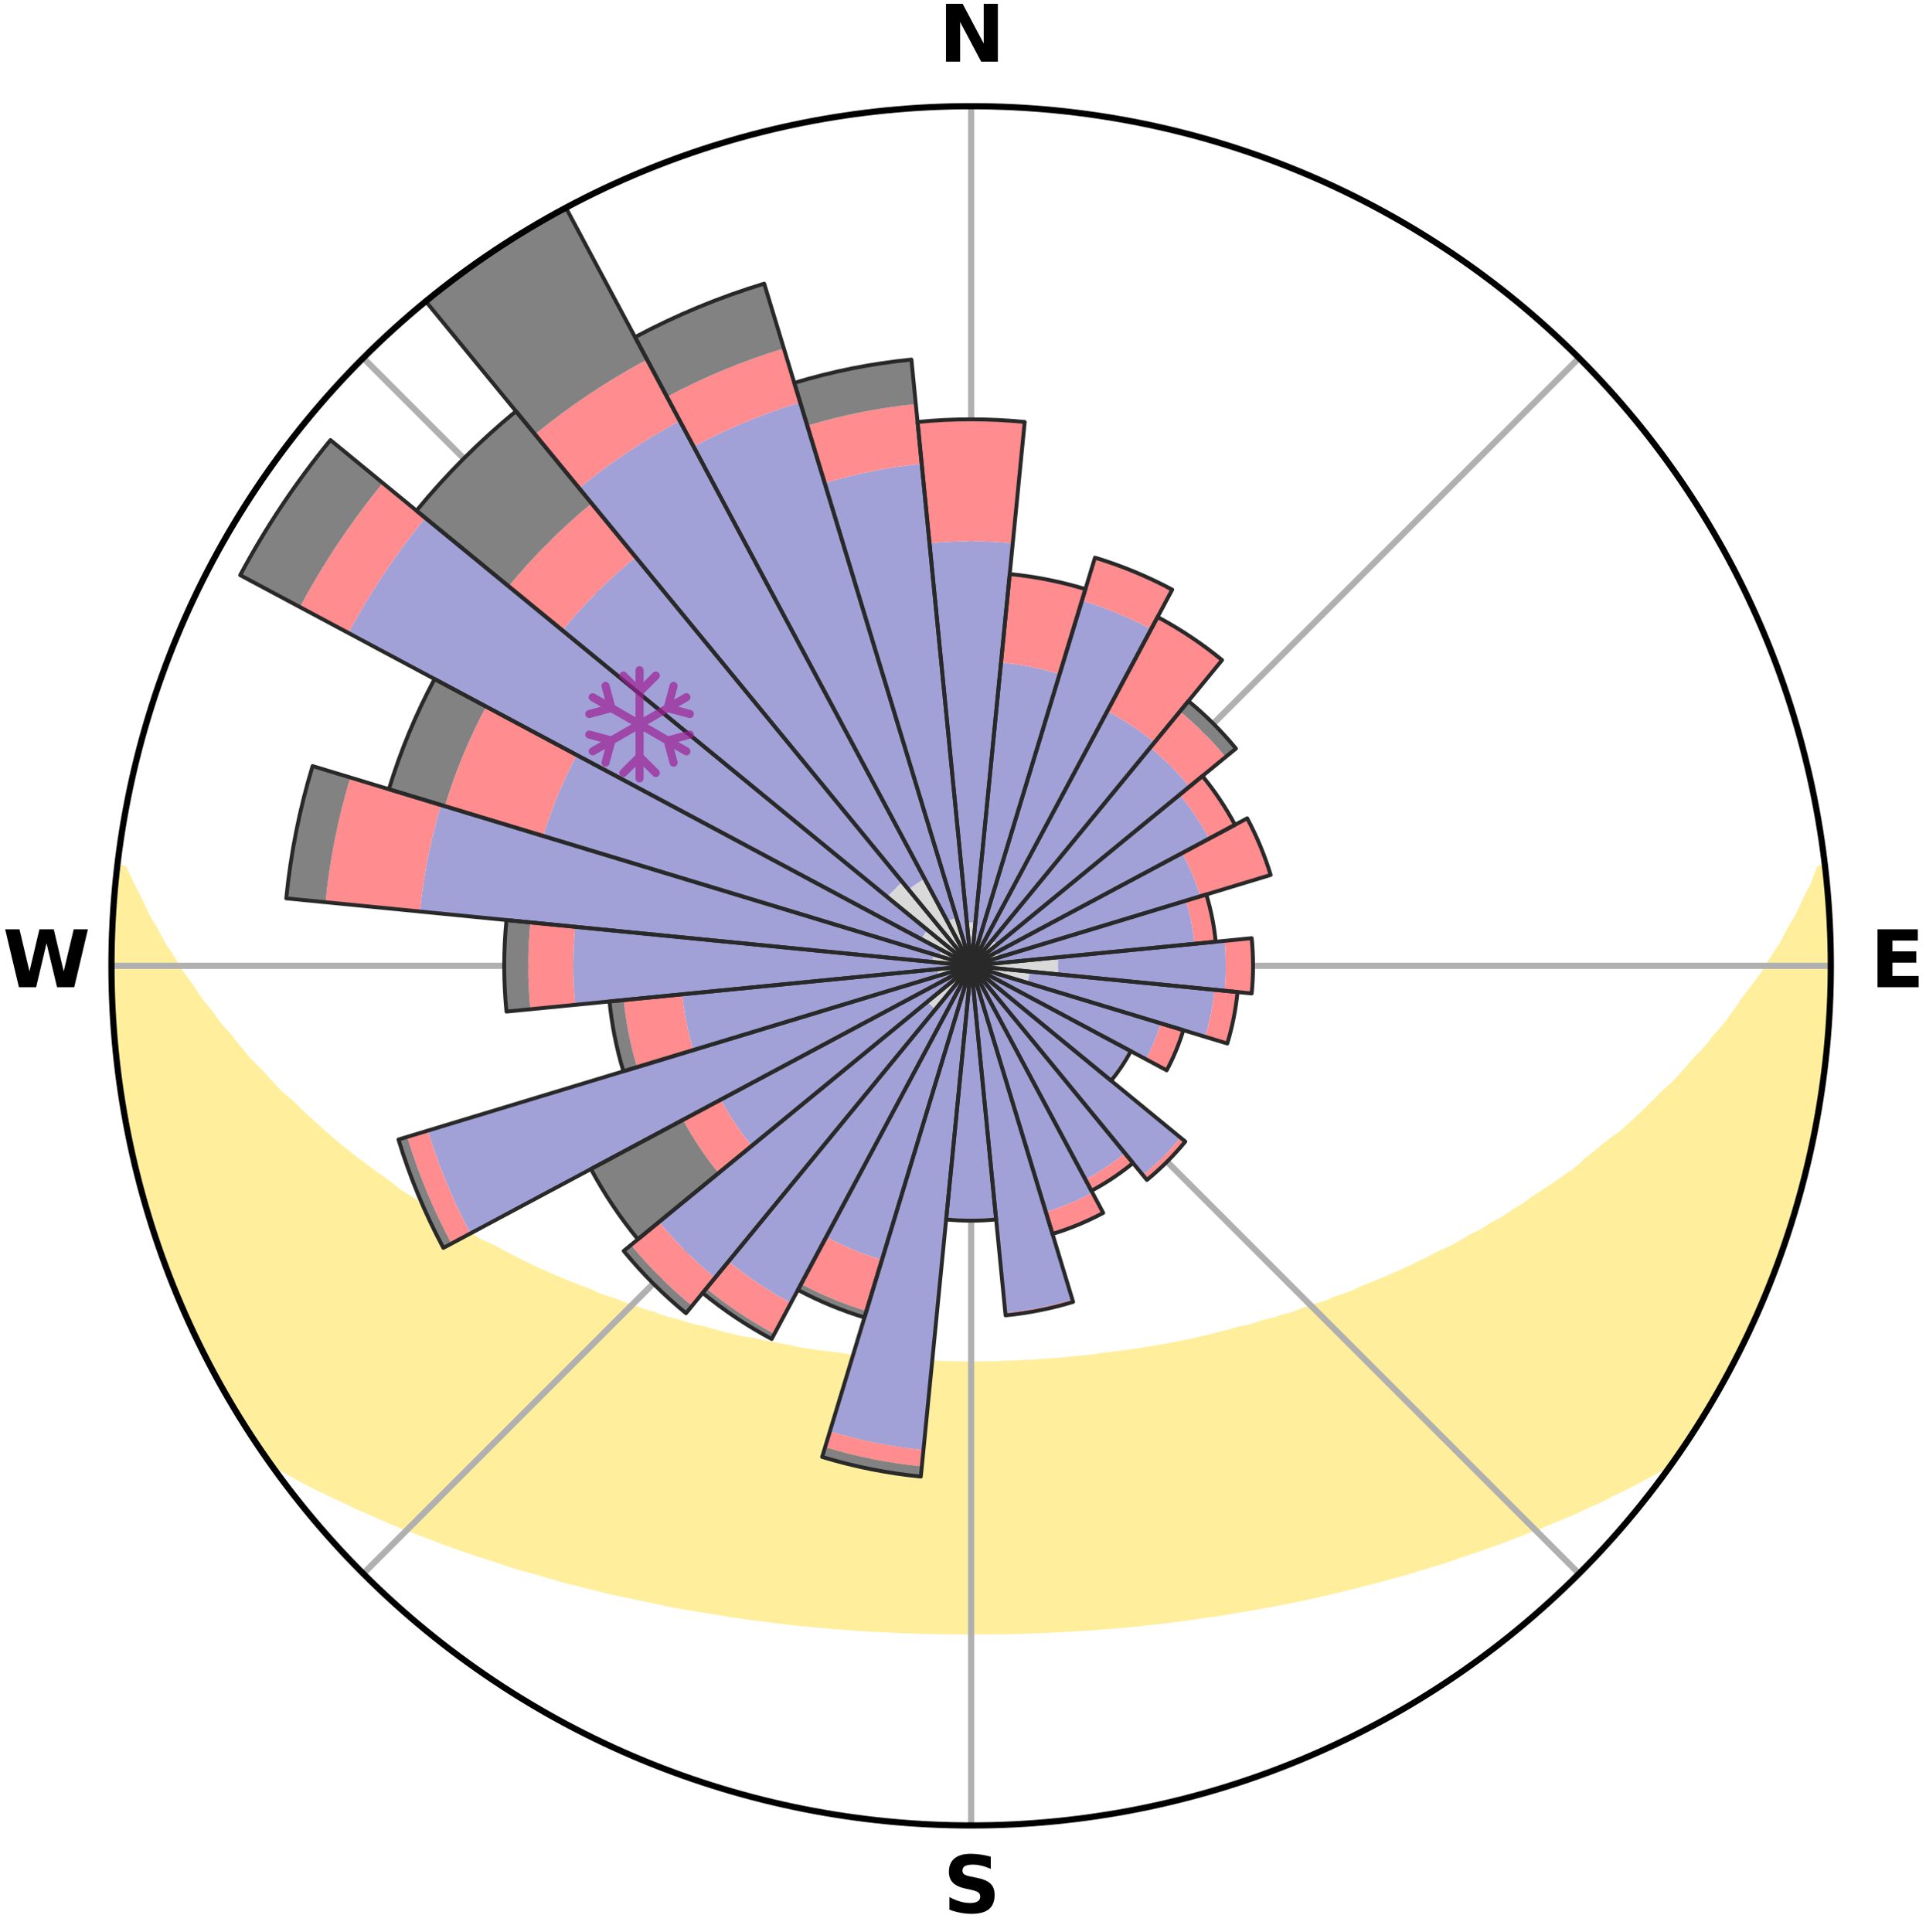 <?xml version="1.0" encoding="utf-8" standalone="no"?>
<!DOCTYPE svg PUBLIC "-//W3C//DTD SVG 1.1//EN"
  "http://www.w3.org/Graphics/SVG/1.1/DTD/svg11.dtd">
<svg xmlns:xlink="http://www.w3.org/1999/xlink" width="248.41pt" height="249.158pt" viewBox="0 0 248.41 249.158" xmlns="http://www.w3.org/2000/svg" version="1.1">
 <title>Ski Rose for Avoriaz</title>
 <defs>
  <style type="text/css">*{stroke-linejoin: round; stroke-linecap: butt}</style>
 </defs>
 <g id="figure_1">
  <g id="patch_1">
   <path d="M 0 249.158 
L 248.41 249.158 
L 248.41 0 
L 0 0 
z
" style="fill: #ffffff"/>
  </g>
  <g id="axes_1">
   <g id="patch_2">
    <path d="M 236.135 124.579 
C 236.135 110.018 233.267 95.599 227.695 82.147 
C 222.122 68.695 213.955 56.471 203.659 46.175 
C 193.363 35.879 181.139 27.711 167.687 22.139 
C 154.235 16.567 139.815 13.699 125.255 13.699 
C 110.694 13.699 96.275 16.567 82.823 22.139 
C 69.371 27.711 57.147 35.879 46.851 46.175 
C 36.555 56.471 28.387 68.695 22.815 82.147 
C 17.243 95.599 14.375 110.018 14.375 124.579 
C 14.375 139.14 17.243 153.559 22.815 167.011 
C 28.387 180.463 36.555 192.687 46.851 202.983 
C 57.147 213.279 69.371 221.447 82.823 227.019 
C 96.275 232.591 110.694 235.459 125.255 235.459 
C 139.815 235.459 154.235 232.591 167.687 227.019 
C 181.139 221.447 193.363 213.279 203.659 202.983 
C 213.955 192.687 222.122 180.463 227.695 167.011 
C 233.267 153.559 236.135 139.14 236.135 124.579 
M 125.255 124.579 
C 125.255 124.579 125.255 124.579 125.255 124.579 
C 125.255 124.579 125.255 124.579 125.255 124.579 
C 125.255 124.579 125.255 124.579 125.255 124.579 
C 125.255 124.579 125.255 124.579 125.255 124.579 
C 125.255 124.579 125.255 124.579 125.255 124.579 
C 125.255 124.579 125.255 124.579 125.255 124.579 
C 125.255 124.579 125.255 124.579 125.255 124.579 
C 125.255 124.579 125.255 124.579 125.255 124.579 
C 125.255 124.579 125.255 124.579 125.255 124.579 
C 125.255 124.579 125.255 124.579 125.255 124.579 
C 125.255 124.579 125.255 124.579 125.255 124.579 
C 125.255 124.579 125.255 124.579 125.255 124.579 
C 125.255 124.579 125.255 124.579 125.255 124.579 
C 125.255 124.579 125.255 124.579 125.255 124.579 
C 125.255 124.579 125.255 124.579 125.255 124.579 
C 125.255 124.579 125.255 124.579 125.255 124.579 
z
" style="fill: #ffffff"/>
   </g>
   <g id="PolyCollection_1">
    <defs>
     <path id="mfe88641c7c" d="M 235.319 -137.119 
L 234.77 -137.057 
L 234.023 -135.052 
L 233.006 -133.059 
L 232.126 -131.116 
L 230.99 -129.196 
L 230.015 -127.322 
L 228.791 -125.483 
L 227.74 -123.685 
L 226.445 -121.929 
L 225.117 -120.219 
L 223.971 -118.541 
L 222.797 -116.902 
L 221.387 -115.323 
L 220.162 -113.766 
L 218.706 -112.276 
L 217.437 -110.802 
L 216.147 -109.369 
L 214.633 -108.014 
L 213.308 -106.664 
L 211.967 -105.355 
L 210.611 -104.087 
L 209.241 -102.859 
L 207.661 -101.726 
L 206.27 -100.581 
L 204.87 -99.477 
L 203.653 -98.348 
L 202.235 -97.319 
L 200.811 -96.33 
L 199.383 -95.379 
L 197.952 -94.467 
L 196.697 -93.515 
L 195.26 -92.676 
L 193.997 -91.791 
L 192.559 -91.023 
L 191.291 -90.203 
L 189.856 -89.504 
L 188.587 -88.748 
L 187.317 -88.022 
L 185.893 -87.42 
L 184.628 -86.754 
L 183.365 -86.117 
L 182.104 -85.508 
L 180.847 -84.925 
L 179.594 -84.37 
L 178.346 -83.841 
L 177.104 -83.337 
L 175.867 -82.857 
L 174.76 -82.297 
L 173.535 -81.865 
L 172.317 -81.455 
L 171.219 -80.96 
L 170.015 -80.593 
L 168.821 -80.246 
L 167.736 -79.813 
L 166.655 -79.399 
L 165.484 -79.109 
L 164.413 -78.731 
L 163.26 -78.475 
L 162.2 -78.132 
L 161.146 -77.805 
L 160.021 -77.596 
L 158.979 -77.3 
L 157.942 -77.018 
L 156.911 -76.752 
L 155.885 -76.499 
L 154.865 -76.259 
L 153.851 -76.032 
L 152.842 -75.818 
L 151.84 -75.616 
L 150.843 -75.425 
L 149.852 -75.245 
L 148.867 -75.076 
L 147.888 -74.916 
L 146.914 -74.766 
L 145.947 -74.625 
L 144.985 -74.492 
L 144.028 -74.367 
L 143.077 -74.25 
L 142.131 -74.141 
L 141.209 -73.978 
L 140.271 -73.885 
L 139.338 -73.798 
L 138.409 -73.717 
L 137.495 -73.593 
L 136.573 -73.527 
L 135.654 -73.465 
L 134.739 -73.407 
L 133.833 -73.321 
L 132.922 -73.276 
L 132.014 -73.235 
L 131.112 -73.175 
L 130.207 -73.146 
L 129.305 -73.12 
L 128.404 -73.085 
L 127.504 -73.07 
L 126.604 -73.059 
L 125.705 -73.049 
L 124.805 -73.05 
L 123.906 -73.06 
L 123.006 -73.074 
L 122.106 -73.091 
L 121.205 -73.126 
L 120.303 -73.154 
L 119.399 -73.185 
L 118.497 -73.246 
L 117.589 -73.289 
L 116.68 -73.335 
L 115.774 -73.423 
L 114.859 -73.482 
L 113.941 -73.546 
L 113.019 -73.614 
L 112.106 -73.738 
L 111.178 -73.821 
L 110.246 -73.909 
L 109.308 -74.004 
L 108.387 -74.168 
L 107.443 -74.279 
L 106.493 -74.397 
L 105.537 -74.523 
L 104.576 -74.657 
L 103.61 -74.799 
L 102.638 -74.95 
L 101.699 -75.193 
L 100.718 -75.366 
L 99.731 -75.549 
L 98.739 -75.743 
L 97.741 -75.948 
L 96.737 -76.165 
L 95.67 -76.301 
L 94.651 -76.541 
L 93.627 -76.795 
L 92.597 -77.062 
L 91.562 -77.344 
L 90.522 -77.641 
L 89.399 -77.851 
L 88.346 -78.178 
L 87.288 -78.522 
L 86.137 -78.779 
L 85.068 -79.156 
L 83.995 -79.552 
L 82.819 -79.861 
L 81.737 -80.295 
L 80.544 -80.642 
L 79.453 -81.115 
L 78.246 -81.504 
L 77.03 -81.914 
L 75.929 -82.451 
L 74.702 -82.906 
L 73.467 -83.386 
L 72.227 -83.889 
L 70.981 -84.419 
L 69.73 -84.974 
L 68.475 -85.555 
L 67.217 -86.164 
L 65.956 -86.801 
L 64.692 -87.466 
L 63.428 -88.16 
L 62.003 -88.793 
L 60.736 -89.548 
L 59.471 -90.334 
L 58.038 -91.066 
L 56.775 -91.916 
L 55.341 -92.718 
L 54.085 -93.634 
L 52.654 -94.507 
L 51.225 -95.418 
L 49.986 -96.437 
L 48.567 -97.422 
L 47.154 -98.447 
L 45.747 -99.51 
L 44.349 -100.614 
L 42.961 -101.757 
L 41.583 -102.94 
L 40.217 -104.163 
L 38.865 -105.427 
L 37.527 -106.731 
L 36.001 -108.037 
L 34.696 -109.425 
L 33.41 -110.853 
L 31.936 -112.293 
L 30.691 -113.805 
L 29.469 -115.356 
L 28.062 -116.93 
L 26.89 -118.563 
L 25.536 -120.225 
L 24.422 -121.939 
L 23.128 -123.688 
L 22.079 -125.479 
L 20.856 -127.313 
L 19.881 -129.18 
L 18.743 -131.094 
L 17.859 -133.031 
L 16.833 -135.019 
L 15.888 -137.04 
L 15.096 -137.13 
L 15.096 -137.13 
L 14.953 -135.2 
L 14.723 -133.278 
L 14.645 -131.344 
L 14.482 -129.416 
L 14.47 -127.48 
L 14.427 -125.546 
L 14.544 -123.613 
L 14.447 -121.677 
L 14.563 -119.746 
L 14.597 -117.811 
L 14.777 -115.884 
L 14.986 -113.961 
L 15.118 -112.031 
L 15.39 -110.115 
L 15.616 -108.193 
L 16.021 -106.3 
L 16.281 -104.382 
L 16.673 -102.488 
L 17.015 -100.583 
L 17.465 -98.701 
L 17.944 -96.827 
L 18.534 -94.983 
L 18.986 -93.101 
L 19.557 -91.253 
L 20.158 -89.414 
L 20.789 -87.586 
L 21.451 -85.768 
L 22.142 -83.962 
L 22.862 -82.167 
L 23.616 -80.385 
L 24.402 -78.618 
L 25.221 -76.866 
L 26.074 -75.129 
L 26.961 -73.411 
L 27.821 -71.677 
L 28.764 -69.987 
L 29.733 -68.312 
L 30.726 -66.652 
L 31.76 -65.016 
L 32.829 -63.404 
L 33.882 -61.78 
L 35.383 -60.474 
L 37.198 -59.42 
L 39.033 -58.419 
L 40.886 -57.469 
L 42.744 -56.562 
L 44.608 -55.7 
L 46.412 -54.825 
L 48.272 -54.037 
L 50.073 -53.234 
L 51.872 -52.466 
L 53.721 -51.786 
L 55.51 -51.083 
L 57.293 -50.412 
L 59.07 -49.771 
L 60.84 -49.159 
L 62.603 -48.576 
L 64.357 -48.02 
L 66.061 -47.437 
L 67.8 -46.933 
L 69.529 -46.455 
L 71.216 -45.953 
L 72.893 -45.469 
L 74.596 -45.061 
L 76.261 -44.629 
L 77.915 -44.213 
L 79.566 -43.823 
L 81.231 -43.497 
L 82.861 -43.141 
L 84.487 -42.811 
L 86.083 -42.453 
L 87.691 -42.153 
L 89.295 -41.876 
L 90.888 -41.61 
L 92.476 -41.365 
L 94.042 -41.097 
L 95.614 -40.876 
L 97.169 -40.64 
L 98.731 -40.455 
L 100.275 -40.25 
L 101.822 -40.084 
L 103.357 -39.908 
L 104.895 -39.774 
L 106.421 -39.625 
L 107.943 -39.489 
L 109.465 -39.383 
L 110.979 -39.272 
L 112.491 -39.174 
L 114.002 -39.107 
L 115.508 -39.033 
L 117.012 -38.97 
L 118.513 -38.92 
L 120.013 -38.882 
L 121.512 -38.857 
L 123.01 -38.84 
L 124.507 -38.835 
L 126.003 -38.837 
L 127.5 -38.844 
L 128.998 -38.853 
L 130.496 -38.88 
L 131.996 -38.918 
L 133.498 -38.969 
L 135.002 -39.032 
L 136.509 -39.096 
L 138.018 -39.182 
L 139.529 -39.28 
L 141.048 -39.368 
L 142.566 -39.49 
L 144.088 -39.627 
L 145.619 -39.756 
L 147.15 -39.918 
L 148.684 -40.095 
L 150.233 -40.254 
L 151.778 -40.46 
L 153.336 -40.652 
L 154.891 -40.889 
L 156.466 -41.102 
L 158.044 -41.338 
L 159.616 -41.623 
L 161.212 -41.883 
L 162.812 -42.167 
L 164.423 -42.46 
L 166.039 -42.779 
L 167.666 -43.108 
L 169.297 -43.464 
L 170.939 -43.832 
L 172.585 -44.228 
L 174.243 -44.638 
L 175.904 -45.077 
L 177.606 -45.485 
L 179.287 -45.963 
L 181.007 -46.417 
L 182.698 -46.949 
L 184.436 -47.453 
L 186.183 -47.982 
L 187.898 -48.587 
L 189.66 -49.17 
L 191.43 -49.782 
L 193.206 -50.423 
L 194.989 -51.094 
L 196.778 -51.797 
L 198.622 -52.482 
L 200.42 -53.25 
L 202.281 -53.998 
L 204.085 -54.836 
L 205.946 -55.663 
L 207.748 -56.577 
L 209.61 -57.48 
L 211.458 -58.433 
L 213.298 -59.431 
L 215.109 -60.487 
L 216.615 -61.789 
L 217.716 -63.38 
L 218.764 -65.007 
L 219.775 -66.657 
L 220.752 -68.327 
L 221.749 -69.985 
L 222.628 -71.71 
L 223.545 -73.412 
L 224.42 -75.137 
L 225.228 -76.894 
L 226.144 -78.601 
L 226.923 -80.373 
L 227.626 -82.175 
L 228.389 -83.953 
L 229.104 -85.751 
L 229.772 -87.568 
L 230.393 -89.4 
L 230.967 -91.248 
L 231.555 -93.091 
L 232.031 -94.967 
L 232.584 -96.822 
L 233.02 -98.707 
L 233.497 -100.582 
L 233.802 -102.495 
L 234.239 -104.38 
L 234.606 -106.28 
L 234.814 -108.205 
L 235.13 -110.114 
L 235.386 -112.031 
L 235.608 -113.953 
L 235.647 -115.891 
L 235.812 -117.817 
L 235.926 -119.747 
L 236.019 -121.679 
L 236.075 -123.612 
L 236.096 -125.546 
L 236.073 -127.481 
L 236.026 -129.415 
L 235.764 -131.338 
L 235.652 -133.267 
L 235.508 -135.195 
L 235.319 -137.119 
z
" style="stroke: #ffee9c"/>
    </defs>
    <g clip-path="url(#p07458e712b)">
     <use xlink:href="#mfe88641c7c" x="0" y="249.158" style="fill: #ffee9c; stroke: #ffee9c"/>
    </g>
   </g>
   <g id="matplotlib.axis_1">
    <g id="xtick_1">
     <g id="line2d_1">
      <path d="M 125.255 124.579 
L 125.255 13.699 
" clip-path="url(#p07458e712b)" style="fill: none; stroke: #b0b0b0; stroke-width: 0.8; stroke-linecap: square"/>
     </g>
     <g id="text_1">
      <!-- N -->
      <g transform="translate(121.07 7.958) scale(0.1 -0.1)">
       <defs>
        <path id="DejaVuSans-Bold-4e" d="M 588 4666 
L 1931 4666 
L 3628 1466 
L 3628 4666 
L 4769 4666 
L 4769 0 
L 3425 0 
L 1728 3200 
L 1728 0 
L 588 0 
L 588 4666 
z
" transform="scale(0.016)"/>
       </defs>
       <use xlink:href="#DejaVuSans-Bold-4e"/>
      </g>
     </g>
    </g>
    <g id="xtick_2">
     <g id="line2d_2">
      <path d="M 125.255 124.579 
L 203.659 46.175 
" clip-path="url(#p07458e712b)" style="fill: none; stroke: #b0b0b0; stroke-width: 0.8; stroke-linecap: square"/>
     </g>
    </g>
    <g id="xtick_3">
     <g id="line2d_3">
      <path d="M 125.255 124.579 
L 236.135 124.579 
" clip-path="url(#p07458e712b)" style="fill: none; stroke: #b0b0b0; stroke-width: 0.8; stroke-linecap: square"/>
     </g>
     <g id="text_2">
      <!-- E -->
      <g transform="translate(241.219 127.338) scale(0.1 -0.1)">
       <defs>
        <path id="DejaVuSans-Bold-45" d="M 588 4666 
L 3834 4666 
L 3834 3756 
L 1791 3756 
L 1791 2888 
L 3713 2888 
L 3713 1978 
L 1791 1978 
L 1791 909 
L 3903 909 
L 3903 0 
L 588 0 
L 588 4666 
z
" transform="scale(0.016)"/>
       </defs>
       <use xlink:href="#DejaVuSans-Bold-45"/>
      </g>
     </g>
    </g>
    <g id="xtick_4">
     <g id="line2d_4">
      <path d="M 125.255 124.579 
L 203.659 202.983 
" clip-path="url(#p07458e712b)" style="fill: none; stroke: #b0b0b0; stroke-width: 0.8; stroke-linecap: square"/>
     </g>
    </g>
    <g id="xtick_5">
     <g id="line2d_5">
      <path d="M 125.255 124.579 
L 125.255 235.459 
" clip-path="url(#p07458e712b)" style="fill: none; stroke: #b0b0b0; stroke-width: 0.8; stroke-linecap: square"/>
     </g>
     <g id="text_3">
      <!-- S -->
      <g transform="translate(121.654 246.718) scale(0.1 -0.1)">
       <defs>
        <path id="DejaVuSans-Bold-53" d="M 3834 4519 
L 3834 3531 
Q 3450 3703 3084 3790 
Q 2719 3878 2394 3878 
Q 1963 3878 1756 3759 
Q 1550 3641 1550 3391 
Q 1550 3203 1689 3098 
Q 1828 2994 2194 2919 
L 2706 2816 
Q 3484 2659 3812 2340 
Q 4141 2022 4141 1434 
Q 4141 663 3683 286 
Q 3225 -91 2284 -91 
Q 1841 -91 1394 -6 
Q 947 78 500 244 
L 500 1259 
Q 947 1022 1364 901 
Q 1781 781 2169 781 
Q 2563 781 2772 912 
Q 2981 1044 2981 1288 
Q 2981 1506 2839 1625 
Q 2697 1744 2272 1838 
L 1806 1941 
Q 1106 2091 782 2419 
Q 459 2747 459 3303 
Q 459 4000 909 4375 
Q 1359 4750 2203 4750 
Q 2588 4750 2994 4692 
Q 3400 4634 3834 4519 
z
" transform="scale(0.016)"/>
       </defs>
       <use xlink:href="#DejaVuSans-Bold-53"/>
      </g>
     </g>
    </g>
    <g id="xtick_6">
     <g id="line2d_6">
      <path d="M 125.255 124.579 
L 46.851 202.983 
" clip-path="url(#p07458e712b)" style="fill: none; stroke: #b0b0b0; stroke-width: 0.8; stroke-linecap: square"/>
     </g>
    </g>
    <g id="xtick_7">
     <g id="line2d_7">
      <path d="M 125.255 124.579 
L 14.375 124.579 
" clip-path="url(#p07458e712b)" style="fill: none; stroke: #b0b0b0; stroke-width: 0.8; stroke-linecap: square"/>
     </g>
     <g id="text_4">
      <!-- W -->
      <g transform="translate(0.36 127.338) scale(0.1 -0.1)">
       <defs>
        <path id="DejaVuSans-Bold-57" d="M 191 4666 
L 1344 4666 
L 2150 1275 
L 2950 4666 
L 4109 4666 
L 4909 1275 
L 5716 4666 
L 6859 4666 
L 5759 0 
L 4372 0 
L 3525 3547 
L 2688 0 
L 1300 0 
L 191 4666 
z
" transform="scale(0.016)"/>
       </defs>
       <use xlink:href="#DejaVuSans-Bold-57"/>
      </g>
     </g>
    </g>
    <g id="xtick_8">
     <g id="line2d_8">
      <path d="M 125.255 124.579 
L 46.851 46.175 
" clip-path="url(#p07458e712b)" style="fill: none; stroke: #b0b0b0; stroke-width: 0.8; stroke-linecap: square"/>
     </g>
    </g>
   </g>
   <g id="matplotlib.axis_2"/>
   <g id="patch_3">
    <path d="M 125.255 124.579 
C 125.255 124.579 125.255 124.579 125.255 124.579 
C 125.255 124.579 125.255 124.579 125.255 124.579 
L 125.807 118.977 
C 125.623 118.959 125.439 118.95 125.255 118.95 
C 125.071 118.95 124.886 118.959 124.703 118.977 
z
" clip-path="url(#p07458e712b)" style="fill: #d9d9d9"/>
   </g>
   <g id="patch_4">
    <path d="M 125.255 124.579 
C 125.255 124.579 125.255 124.579 125.255 124.579 
C 125.255 124.579 125.255 124.579 125.255 124.579 
L 125.952 122.282 
C 125.876 122.26 125.8 122.24 125.723 122.225 
C 125.646 122.21 125.568 122.198 125.49 122.191 
z
" clip-path="url(#p07458e712b)" style="fill: #d9d9d9"/>
   </g>
   <g id="patch_5">
    <path d="M 125.255 124.579 
C 125.255 124.579 125.255 124.579 125.255 124.579 
C 125.255 124.579 125.255 124.579 125.255 124.579 
L 126.686 121.902 
C 126.598 121.855 126.508 121.812 126.417 121.774 
C 126.325 121.736 126.231 121.703 126.136 121.674 
z
" clip-path="url(#p07458e712b)" style="fill: #d9d9d9"/>
   </g>
   <g id="patch_6">
    <path d="M 125.255 124.579 
C 125.255 124.579 125.255 124.579 125.255 124.579 
C 125.255 124.579 125.255 124.579 125.255 124.579 
L 126.991 122.464 
C 126.922 122.407 126.85 122.353 126.775 122.304 
C 126.701 122.254 126.624 122.208 126.545 122.166 
z
" clip-path="url(#p07458e712b)" style="fill: #d9d9d9"/>
   </g>
   <g id="patch_7">
    <path d="M 125.255 124.579 
C 125.255 124.579 125.255 124.579 125.255 124.579 
C 125.255 124.579 125.255 124.579 125.255 124.579 
L 128.574 121.855 
C 128.485 121.747 128.39 121.643 128.291 121.543 
C 128.191 121.444 128.087 121.349 127.979 121.26 
z
" clip-path="url(#p07458e712b)" style="fill: #d9d9d9"/>
   </g>
   <g id="patch_8">
    <path d="M 125.255 124.579 
C 125.255 124.579 125.255 124.579 125.255 124.579 
C 125.255 124.579 125.255 124.579 125.255 124.579 
L 125.255 124.579 
C 125.255 124.579 125.255 124.579 125.255 124.579 
C 125.255 124.579 125.255 124.579 125.255 124.579 
z
" clip-path="url(#p07458e712b)" style="fill: #d9d9d9"/>
   </g>
   <g id="patch_9">
    <path d="M 125.255 124.579 
C 125.255 124.579 125.255 124.579 125.255 124.579 
C 125.255 124.579 125.255 124.579 125.255 124.579 
L 128.886 123.477 
C 128.85 123.359 128.808 123.242 128.761 123.127 
C 128.713 123.012 128.66 122.9 128.602 122.79 
z
" clip-path="url(#p07458e712b)" style="fill: #d9d9d9"/>
   </g>
   <g id="patch_10">
    <path d="M 125.255 124.579 
C 125.255 124.579 125.255 124.579 125.255 124.579 
C 125.255 124.579 125.255 124.579 125.255 124.579 
L 126.944 124.413 
C 126.938 124.357 126.93 124.302 126.919 124.248 
C 126.909 124.193 126.895 124.14 126.879 124.086 
z
" clip-path="url(#p07458e712b)" style="fill: #d9d9d9"/>
   </g>
   <g id="patch_11">
    <path d="M 125.255 124.579 
C 125.255 124.579 125.255 124.579 125.255 124.579 
C 125.255 124.579 125.255 124.579 125.255 124.579 
L 136.433 125.68 
C 136.469 125.314 136.487 124.947 136.487 124.579 
C 136.487 124.211 136.469 123.844 136.433 123.478 
z
" clip-path="url(#p07458e712b)" style="fill: #d9d9d9"/>
   </g>
   <g id="patch_12">
    <path d="M 125.255 124.579 
C 125.255 124.579 125.255 124.579 125.255 124.579 
C 125.255 124.579 125.255 124.579 125.255 124.579 
L 132.518 126.782 
C 132.59 126.545 132.65 126.303 132.699 126.06 
C 132.747 125.816 132.784 125.57 132.808 125.323 
z
" clip-path="url(#p07458e712b)" style="fill: #d9d9d9"/>
   </g>
   <g id="patch_13">
    <path d="M 125.255 124.579 
C 125.255 124.579 125.255 124.579 125.255 124.579 
C 125.255 124.579 125.255 124.579 125.255 124.579 
L 128.095 126.097 
C 128.144 126.004 128.189 125.909 128.23 125.811 
C 128.27 125.714 128.306 125.615 128.336 125.514 
z
" clip-path="url(#p07458e712b)" style="fill: #d9d9d9"/>
   </g>
   <g id="patch_14">
    <path d="M 125.255 124.579 
C 125.255 124.579 125.255 124.579 125.255 124.579 
C 125.255 124.579 125.255 124.579 125.255 124.579 
L 125.255 124.579 
C 125.255 124.579 125.255 124.579 125.255 124.579 
C 125.255 124.579 125.255 124.579 125.255 124.579 
z
" clip-path="url(#p07458e712b)" style="fill: #d9d9d9"/>
   </g>
   <g id="patch_15">
    <path d="M 125.255 124.579 
C 125.255 124.579 125.255 124.579 125.255 124.579 
C 125.255 124.579 125.255 124.579 125.255 124.579 
L 125.255 124.579 
C 125.255 124.579 125.255 124.579 125.255 124.579 
C 125.255 124.579 125.255 124.579 125.255 124.579 
z
" clip-path="url(#p07458e712b)" style="fill: #d9d9d9"/>
   </g>
   <g id="patch_16">
    <path d="M 125.255 124.579 
C 125.255 124.579 125.255 124.579 125.255 124.579 
C 125.255 124.579 125.255 124.579 125.255 124.579 
L 125.255 124.579 
C 125.255 124.579 125.255 124.579 125.255 124.579 
C 125.255 124.579 125.255 124.579 125.255 124.579 
z
" clip-path="url(#p07458e712b)" style="fill: #d9d9d9"/>
   </g>
   <g id="patch_17">
    <path d="M 125.255 124.579 
C 125.255 124.579 125.255 124.579 125.255 124.579 
C 125.255 124.579 125.255 124.579 125.255 124.579 
L 125.952 126.876 
C 126.027 126.853 126.101 126.827 126.173 126.796 
C 126.246 126.766 126.317 126.733 126.386 126.696 
z
" clip-path="url(#p07458e712b)" style="fill: #d9d9d9"/>
   </g>
   <g id="patch_18">
    <path d="M 125.255 124.579 
C 125.255 124.579 125.255 124.579 125.255 124.579 
C 125.255 124.579 125.255 124.579 125.255 124.579 
L 125.255 124.579 
C 125.255 124.579 125.255 124.579 125.255 124.579 
C 125.255 124.579 125.255 124.579 125.255 124.579 
z
" clip-path="url(#p07458e712b)" style="fill: #d9d9d9"/>
   </g>
   <g id="patch_19">
    <path d="M 125.255 124.579 
C 125.255 124.579 125.255 124.579 125.255 124.579 
C 125.255 124.579 125.255 124.579 125.255 124.579 
L 125.255 124.579 
C 125.255 124.579 125.255 124.579 125.255 124.579 
C 125.255 124.579 125.255 124.579 125.255 124.579 
z
" clip-path="url(#p07458e712b)" style="fill: #d9d9d9"/>
   </g>
   <g id="patch_20">
    <path d="M 125.255 124.579 
C 125.255 124.579 125.255 124.579 125.255 124.579 
C 125.255 124.579 125.255 124.579 125.255 124.579 
L 125.255 124.579 
C 125.255 124.579 125.255 124.579 125.255 124.579 
C 125.255 124.579 125.255 124.579 125.255 124.579 
z
" clip-path="url(#p07458e712b)" style="fill: #d9d9d9"/>
   </g>
   <g id="patch_21">
    <path d="M 125.255 124.579 
C 125.255 124.579 125.255 124.579 125.255 124.579 
C 125.255 124.579 125.255 124.579 125.255 124.579 
L 125.255 124.579 
C 125.255 124.579 125.255 124.579 125.255 124.579 
C 125.255 124.579 125.255 124.579 125.255 124.579 
z
" clip-path="url(#p07458e712b)" style="fill: #d9d9d9"/>
   </g>
   <g id="patch_22">
    <path d="M 125.255 124.579 
C 125.255 124.579 125.255 124.579 125.255 124.579 
C 125.255 124.579 125.255 124.579 125.255 124.579 
L 125.255 124.579 
C 125.255 124.579 125.255 124.579 125.255 124.579 
C 125.255 124.579 125.255 124.579 125.255 124.579 
z
" clip-path="url(#p07458e712b)" style="fill: #d9d9d9"/>
   </g>
   <g id="patch_23">
    <path d="M 125.255 124.579 
C 125.255 124.579 125.255 124.579 125.255 124.579 
C 125.255 124.579 125.255 124.579 125.255 124.579 
L 119.627 129.197 
C 119.779 129.382 119.939 129.558 120.107 129.727 
C 120.276 129.895 120.452 130.055 120.637 130.206 
z
" clip-path="url(#p07458e712b)" style="fill: #d9d9d9"/>
   </g>
   <g id="patch_24">
    <path d="M 125.255 124.579 
C 125.255 124.579 125.255 124.579 125.255 124.579 
C 125.255 124.579 125.255 124.579 125.255 124.579 
L 125.255 124.579 
C 125.255 124.579 125.255 124.579 125.255 124.579 
C 125.255 124.579 125.255 124.579 125.255 124.579 
z
" clip-path="url(#p07458e712b)" style="fill: #d9d9d9"/>
   </g>
   <g id="patch_25">
    <path d="M 125.255 124.579 
C 125.255 124.579 125.255 124.579 125.255 124.579 
C 125.255 124.579 125.255 124.579 125.255 124.579 
L 125.255 124.579 
C 125.255 124.579 125.255 124.579 125.255 124.579 
C 125.255 124.579 125.255 124.579 125.255 124.579 
z
" clip-path="url(#p07458e712b)" style="fill: #d9d9d9"/>
   </g>
   <g id="patch_26">
    <path d="M 125.255 124.579 
C 125.255 124.579 125.255 124.579 125.255 124.579 
C 125.255 124.579 125.255 124.579 125.255 124.579 
L 120.916 125.006 
C 120.93 125.148 120.951 125.29 120.979 125.43 
C 121.007 125.57 121.041 125.708 121.083 125.845 
z
" clip-path="url(#p07458e712b)" style="fill: #d9d9d9"/>
   </g>
   <g id="patch_27">
    <path d="M 125.255 124.579 
C 125.255 124.579 125.255 124.579 125.255 124.579 
C 125.255 124.579 125.255 124.579 125.255 124.579 
L 124.5 124.505 
C 124.497 124.529 124.496 124.554 124.496 124.579 
C 124.496 124.604 124.497 124.629 124.5 124.653 
z
" clip-path="url(#p07458e712b)" style="fill: #d9d9d9"/>
   </g>
   <g id="patch_28">
    <path d="M 125.255 124.579 
C 125.255 124.579 125.255 124.579 125.255 124.579 
C 125.255 124.579 125.255 124.579 125.255 124.579 
L 120.437 123.118 
C 120.389 123.275 120.349 123.435 120.317 123.597 
C 120.285 123.759 120.261 123.922 120.245 124.086 
z
" clip-path="url(#p07458e712b)" style="fill: #d9d9d9"/>
   </g>
   <g id="patch_29">
    <path d="M 125.255 124.579 
C 125.255 124.579 125.255 124.579 125.255 124.579 
C 125.255 124.579 125.255 124.579 125.255 124.579 
L 121.468 122.555 
C 121.402 122.679 121.342 122.806 121.288 122.936 
C 121.234 123.066 121.187 123.198 121.146 123.333 
z
" clip-path="url(#p07458e712b)" style="fill: #d9d9d9"/>
   </g>
   <g id="patch_30">
    <path d="M 125.255 124.579 
C 125.255 124.579 125.255 124.579 125.255 124.579 
C 125.255 124.579 125.255 124.579 125.255 124.579 
L 119.627 119.961 
C 119.476 120.145 119.334 120.337 119.202 120.535 
C 119.07 120.733 118.947 120.937 118.835 121.147 
z
" clip-path="url(#p07458e712b)" style="fill: #d9d9d9"/>
   </g>
   <g id="patch_31">
    <path d="M 125.255 124.579 
C 125.255 124.579 125.255 124.579 125.255 124.579 
C 125.255 124.579 125.255 124.579 125.255 124.579 
L 116.39 113.777 
C 116.036 114.067 115.697 114.374 115.374 114.698 
C 115.05 115.021 114.743 115.36 114.453 115.714 
z
" clip-path="url(#p07458e712b)" style="fill: #d9d9d9"/>
   </g>
   <g id="patch_32">
    <path d="M 125.255 124.579 
C 125.255 124.579 125.255 124.579 125.255 124.579 
C 125.255 124.579 125.255 124.579 125.255 124.579 
L 119.257 113.359 
C 118.89 113.555 118.533 113.769 118.186 114.001 
C 117.84 114.232 117.506 114.48 117.184 114.744 
z
" clip-path="url(#p07458e712b)" style="fill: #d9d9d9"/>
   </g>
   <g id="patch_33">
    <path d="M 125.255 124.579 
C 125.255 124.579 125.255 124.579 125.255 124.579 
C 125.255 124.579 125.255 124.579 125.255 124.579 
L 123.372 118.374 
C 123.169 118.435 122.969 118.507 122.773 118.588 
C 122.577 118.669 122.385 118.76 122.198 118.86 
z
" clip-path="url(#p07458e712b)" style="fill: #d9d9d9"/>
   </g>
   <g id="patch_34">
    <path d="M 125.255 124.579 
C 125.255 124.579 125.255 124.579 125.255 124.579 
C 125.255 124.579 125.255 124.579 125.255 124.579 
L 124.997 121.963 
C 124.912 121.971 124.826 121.984 124.742 122 
C 124.658 122.017 124.574 122.038 124.492 122.063 
z
" clip-path="url(#p07458e712b)" style="fill: #d9d9d9"/>
   </g>
   <g id="patch_35">
    <path d="M 124.703 118.977 
C 124.886 118.959 125.071 118.95 125.255 118.95 
C 125.439 118.95 125.623 118.959 125.807 118.977 
L 130.623 70.071 
C 128.839 69.895 127.048 69.807 125.255 69.807 
C 123.462 69.807 121.67 69.895 119.886 70.071 
z
" clip-path="url(#p07458e712b)" style="fill: #a1a1d8"/>
   </g>
   <g id="patch_36">
    <path d="M 125.49 122.191 
C 125.568 122.198 125.646 122.21 125.723 122.225 
C 125.8 122.24 125.876 122.26 125.952 122.282 
L 136.669 86.952 
C 135.437 86.578 134.188 86.265 132.926 86.014 
C 131.664 85.763 130.39 85.574 129.109 85.448 
z
" clip-path="url(#p07458e712b)" style="fill: #a1a1d8"/>
   </g>
   <g id="patch_37">
    <path d="M 126.136 121.674 
C 126.231 121.703 126.325 121.736 126.417 121.774 
C 126.508 121.812 126.598 121.855 126.686 121.902 
L 148.466 81.154 
C 147.045 80.394 145.587 79.704 144.098 79.088 
C 142.609 78.471 141.091 77.928 139.548 77.46 
z
" clip-path="url(#p07458e712b)" style="fill: #a1a1d8"/>
   </g>
   <g id="patch_38">
    <path d="M 126.545 122.166 
C 126.624 122.208 126.701 122.254 126.775 122.304 
C 126.85 122.353 126.922 122.407 126.991 122.464 
L 148.897 95.771 
C 147.954 94.997 146.973 94.27 145.959 93.593 
C 144.945 92.915 143.898 92.288 142.822 91.713 
z
" clip-path="url(#p07458e712b)" style="fill: #a1a1d8"/>
   </g>
   <g id="patch_39">
    <path d="M 127.979 121.26 
C 128.087 121.349 128.191 121.444 128.291 121.543 
C 128.39 121.643 128.485 121.747 128.574 121.855 
L 153.41 101.473 
C 152.654 100.551 151.853 99.667 151.01 98.824 
C 150.167 97.981 149.283 97.18 148.361 96.424 
z
" clip-path="url(#p07458e712b)" style="fill: #a1a1d8"/>
   </g>
   <g id="patch_40">
    <path d="M 125.255 124.579 
C 125.255 124.579 125.255 124.579 125.255 124.579 
C 125.255 124.579 125.255 124.579 125.255 124.579 
L 155.95 108.172 
C 155.413 107.167 154.827 106.19 154.194 105.242 
C 153.561 104.295 152.882 103.379 152.16 102.499 
z
" clip-path="url(#p07458e712b)" style="fill: #a1a1d8"/>
   </g>
   <g id="patch_41">
    <path d="M 128.602 122.79 
C 128.66 122.9 128.713 123.012 128.761 123.127 
C 128.808 123.242 128.85 123.359 128.886 123.477 
L 154.802 115.616 
C 154.508 114.649 154.168 113.697 153.781 112.763 
C 153.394 111.83 152.962 110.915 152.485 110.024 
z
" clip-path="url(#p07458e712b)" style="fill: #a1a1d8"/>
   </g>
   <g id="patch_42">
    <path d="M 126.879 124.086 
C 126.895 124.14 126.909 124.193 126.919 124.248 
C 126.93 124.302 126.938 124.357 126.944 124.413 
L 154.066 121.741 
C 153.973 120.798 153.834 119.86 153.649 118.931 
C 153.464 118.002 153.234 117.082 152.959 116.175 
z
" clip-path="url(#p07458e712b)" style="fill: #a1a1d8"/>
   </g>
   <g id="patch_43">
    <path d="M 136.433 123.478 
C 136.469 123.844 136.487 124.211 136.487 124.579 
C 136.487 124.947 136.469 125.314 136.433 125.68 
L 157.944 127.799 
C 158.049 126.729 158.102 125.654 158.102 124.579 
C 158.102 123.504 158.049 122.429 157.944 121.36 
z
" clip-path="url(#p07458e712b)" style="fill: #a1a1d8"/>
   </g>
   <g id="patch_44">
    <path d="M 132.808 125.323 
C 132.784 125.57 132.747 125.816 132.699 126.06 
C 132.65 126.303 132.59 126.545 132.518 126.782 
L 155.437 133.735 
C 155.737 132.747 155.988 131.745 156.19 130.732 
C 156.391 129.72 156.542 128.698 156.644 127.671 
z
" clip-path="url(#p07458e712b)" style="fill: #a1a1d8"/>
   </g>
   <g id="patch_45">
    <path d="M 128.336 125.514 
C 128.306 125.615 128.27 125.714 128.23 125.811 
C 128.189 125.909 128.144 126.004 128.095 126.097 
L 147.805 136.632 
C 148.2 135.894 148.558 135.137 148.878 134.364 
C 149.198 133.591 149.48 132.802 149.723 132.002 
z
" clip-path="url(#p07458e712b)" style="fill: #a1a1d8"/>
   </g>
   <g id="patch_46">
    <path d="M 125.255 124.579 
C 125.255 124.579 125.255 124.579 125.255 124.579 
C 125.255 124.579 125.255 124.579 125.255 124.579 
L 143.118 139.239 
C 143.598 138.654 144.048 138.046 144.469 137.417 
C 144.889 136.788 145.278 136.139 145.634 135.472 
z
" clip-path="url(#p07458e712b)" style="fill: #a1a1d8"/>
   </g>
   <g id="patch_47">
    <path d="M 125.255 124.579 
C 125.255 124.579 125.255 124.579 125.255 124.579 
C 125.255 124.579 125.255 124.579 125.255 124.579 
L 147.414 151.58 
C 148.297 150.854 149.145 150.086 149.954 149.278 
C 150.762 148.469 151.53 147.622 152.255 146.738 
z
" clip-path="url(#p07458e712b)" style="fill: #a1a1d8"/>
   </g>
   <g id="patch_48">
    <path d="M 125.255 124.579 
C 125.255 124.579 125.255 124.579 125.255 124.579 
C 125.255 124.579 125.255 124.579 125.255 124.579 
L 139.998 152.161 
C 140.9 151.678 141.779 151.152 142.63 150.583 
C 143.481 150.014 144.304 149.404 145.095 148.755 
z
" clip-path="url(#p07458e712b)" style="fill: #a1a1d8"/>
   </g>
   <g id="patch_49">
    <path d="M 126.386 126.696 
C 126.317 126.733 126.246 126.766 126.173 126.796 
C 126.101 126.827 126.027 126.853 125.952 126.876 
L 134.889 156.337 
C 135.928 156.022 136.951 155.656 137.955 155.24 
C 138.959 154.824 139.941 154.36 140.899 153.847 
z
" clip-path="url(#p07458e712b)" style="fill: #a1a1d8"/>
   </g>
   <g id="patch_50">
    <path d="M 125.255 124.579 
C 125.255 124.579 125.255 124.579 125.255 124.579 
C 125.255 124.579 125.255 124.579 125.255 124.579 
L 129.665 169.353 
C 131.13 169.209 132.588 168.993 134.032 168.706 
C 135.476 168.418 136.906 168.06 138.315 167.633 
z
" clip-path="url(#p07458e712b)" style="fill: #a1a1d8"/>
   </g>
   <g id="patch_51">
    <path d="M 125.255 124.579 
C 125.255 124.579 125.255 124.579 125.255 124.579 
C 125.255 124.579 125.255 124.579 125.255 124.579 
L 122.056 157.058 
C 123.119 157.162 124.187 157.215 125.255 157.215 
C 126.323 157.215 127.391 157.162 128.454 157.058 
z
" clip-path="url(#p07458e712b)" style="fill: #a1a1d8"/>
   </g>
   <g id="patch_52">
    <path d="M 125.255 124.579 
C 125.255 124.579 125.255 124.579 125.255 124.579 
C 125.255 124.579 125.255 124.579 125.255 124.579 
L 107.036 184.638 
C 109.002 185.234 110.996 185.733 113.011 186.134 
C 115.026 186.535 117.059 186.837 119.103 187.038 
z
" clip-path="url(#p07458e712b)" style="fill: #a1a1d8"/>
   </g>
   <g id="patch_53">
    <path d="M 125.255 124.579 
C 125.255 124.579 125.255 124.579 125.255 124.579 
C 125.255 124.579 125.255 124.579 125.255 124.579 
L 106.561 159.552 
C 107.706 160.164 108.88 160.72 110.079 161.216 
C 111.278 161.713 112.501 162.151 113.743 162.527 
z
" clip-path="url(#p07458e712b)" style="fill: #a1a1d8"/>
   </g>
   <g id="patch_54">
    <path d="M 125.255 124.579 
C 125.255 124.579 125.255 124.579 125.255 124.579 
C 125.255 124.579 125.255 124.579 125.255 124.579 
L 93.966 162.705 
C 95.214 163.729 96.511 164.691 97.853 165.588 
C 99.196 166.485 100.581 167.316 102.005 168.077 
z
" clip-path="url(#p07458e712b)" style="fill: #a1a1d8"/>
   </g>
   <g id="patch_55">
    <path d="M 120.637 130.206 
C 120.452 130.055 120.276 129.895 120.107 129.727 
C 119.939 129.558 119.779 129.382 119.627 129.197 
L 85.008 157.609 
C 86.089 158.927 87.234 160.19 88.439 161.395 
C 89.644 162.6 90.907 163.745 92.225 164.826 
z
" clip-path="url(#p07458e712b)" style="fill: #a1a1d8"/>
   </g>
   <g id="patch_56">
    <path d="M 125.255 124.579 
C 125.255 124.579 125.255 124.579 125.255 124.579 
C 125.255 124.579 125.255 124.579 125.255 124.579 
L 92.966 141.838 
C 93.531 142.895 94.147 143.923 94.813 144.92 
C 95.479 145.916 96.193 146.879 96.953 147.805 
z
" clip-path="url(#p07458e712b)" style="fill: #a1a1d8"/>
   </g>
   <g id="patch_57">
    <path d="M 125.255 124.579 
C 125.255 124.579 125.255 124.579 125.255 124.579 
C 125.255 124.579 125.255 124.579 125.255 124.579 
L 55.184 145.835 
C 55.88 148.128 56.687 150.386 57.605 152.601 
C 58.522 154.815 59.547 156.983 60.677 159.097 
z
" clip-path="url(#p07458e712b)" style="fill: #a1a1d8"/>
   </g>
   <g id="patch_58">
    <path d="M 121.083 125.845 
C 121.041 125.708 121.007 125.57 120.979 125.43 
C 120.951 125.29 120.93 125.148 120.916 125.006 
L 87.991 128.249 
C 88.111 129.469 88.291 130.682 88.53 131.884 
C 88.769 133.086 89.067 134.276 89.423 135.449 
z
" clip-path="url(#p07458e712b)" style="fill: #a1a1d8"/>
   </g>
   <g id="patch_59">
    <path d="M 124.5 124.653 
C 124.497 124.629 124.496 124.604 124.496 124.579 
C 124.496 124.554 124.497 124.529 124.5 124.505 
L 74.177 119.548 
C 74.013 121.22 73.93 122.899 73.93 124.579 
C 73.93 126.259 74.013 127.938 74.177 129.61 
z
" clip-path="url(#p07458e712b)" style="fill: #a1a1d8"/>
   </g>
   <g id="patch_60">
    <path d="M 120.245 124.086 
C 120.261 123.922 120.285 123.759 120.317 123.597 
C 120.349 123.435 120.389 123.275 120.437 123.118 
L 56.895 103.842 
C 56.216 106.08 55.648 108.349 55.191 110.643 
C 54.735 112.936 54.392 115.25 54.163 117.577 
z
" clip-path="url(#p07458e712b)" style="fill: #a1a1d8"/>
   </g>
   <g id="patch_61">
    <path d="M 121.146 123.333 
C 121.187 123.198 121.234 123.066 121.288 122.936 
C 121.342 122.806 121.402 122.679 121.468 122.555 
L 74.388 97.39 
C 73.498 99.055 72.691 100.763 71.968 102.507 
C 71.246 104.251 70.61 106.03 70.062 107.836 
z
" clip-path="url(#p07458e712b)" style="fill: #a1a1d8"/>
   </g>
   <g id="patch_62">
    <path d="M 118.835 121.147 
C 118.947 120.937 119.07 120.733 119.202 120.535 
C 119.334 120.337 119.476 120.145 119.627 119.961 
L 54.859 66.807 
C 52.968 69.111 51.191 71.506 49.535 73.985 
C 47.879 76.463 46.346 79.022 44.941 81.65 
z
" clip-path="url(#p07458e712b)" style="fill: #a1a1d8"/>
   </g>
   <g id="patch_63">
    <path d="M 114.453 115.714 
C 114.743 115.36 115.05 115.021 115.374 114.698 
C 115.697 114.374 116.036 114.067 116.39 113.777 
L 81.988 71.858 
C 80.262 73.274 78.607 74.774 77.029 76.353 
C 75.45 77.932 73.95 79.587 72.534 81.312 
z
" clip-path="url(#p07458e712b)" style="fill: #a1a1d8"/>
   </g>
   <g id="patch_64">
    <path d="M 117.184 114.744 
C 117.506 114.48 117.84 114.232 118.186 114.001 
C 118.533 113.769 118.89 113.555 119.257 113.359 
L 87.683 54.287 
C 85.382 55.517 83.143 56.859 80.974 58.309 
C 78.805 59.758 76.709 61.313 74.692 62.968 
z
" clip-path="url(#p07458e712b)" style="fill: #a1a1d8"/>
   </g>
   <g id="patch_65">
    <path d="M 122.198 118.86 
C 122.385 118.76 122.577 118.669 122.773 118.588 
C 122.969 118.507 123.169 118.435 123.372 118.374 
L 103.21 51.906 
C 100.831 52.628 98.489 53.466 96.193 54.417 
C 93.896 55.368 91.648 56.432 89.456 57.604 
z
" clip-path="url(#p07458e712b)" style="fill: #a1a1d8"/>
   </g>
   <g id="patch_66">
    <path d="M 124.492 122.063 
C 124.574 122.038 124.658 122.017 124.742 122 
C 124.826 121.984 124.912 121.971 124.997 121.963 
L 118.877 59.829 
C 116.758 60.037 114.65 60.35 112.562 60.765 
C 110.473 61.181 108.406 61.699 106.368 62.317 
z
" clip-path="url(#p07458e712b)" style="fill: #a1a1d8"/>
   </g>
   <g id="patch_67">
    <path d="M 119.886 70.071 
C 121.67 69.895 123.462 69.807 125.255 69.807 
C 127.048 69.807 128.839 69.895 130.623 70.071 
L 132.164 54.428 
C 129.868 54.202 127.562 54.089 125.255 54.089 
C 122.948 54.089 120.642 54.202 118.346 54.428 
z
" clip-path="url(#p07458e712b)" style="fill: #ff8c8e"/>
   </g>
   <g id="patch_68">
    <path d="M 129.109 85.448 
C 130.39 85.574 131.664 85.763 132.926 86.014 
C 134.188 86.265 135.437 86.578 136.669 86.952 
L 139.995 75.988 
C 138.404 75.506 136.791 75.102 135.161 74.777 
C 133.531 74.453 131.886 74.209 130.232 74.046 
z
" clip-path="url(#p07458e712b)" style="fill: #ff8c8e"/>
   </g>
   <g id="patch_69">
    <path d="M 139.548 77.46 
C 141.091 77.928 142.609 78.471 144.098 79.088 
C 145.587 79.704 147.045 80.394 148.466 81.154 
L 151.191 76.057 
C 149.602 75.208 147.973 74.437 146.31 73.748 
C 144.646 73.059 142.949 72.452 141.226 71.929 
z
" clip-path="url(#p07458e712b)" style="fill: #ff8c8e"/>
   </g>
   <g id="patch_70">
    <path d="M 142.822 91.713 
C 143.898 92.288 144.945 92.915 145.959 93.593 
C 146.973 94.27 147.954 94.997 148.897 95.771 
L 157.618 85.144 
C 156.328 84.085 154.986 83.089 153.597 82.162 
C 152.209 81.234 150.776 80.375 149.303 79.588 
z
" clip-path="url(#p07458e712b)" style="fill: #ff8c8e"/>
   </g>
   <g id="patch_71">
    <path d="M 148.361 96.424 
C 149.283 97.18 150.167 97.981 151.01 98.824 
C 151.853 99.667 152.654 100.551 153.41 101.473 
L 158.073 97.646 
C 157.191 96.572 156.258 95.541 155.275 94.559 
C 154.292 93.576 153.262 92.643 152.188 91.761 
z
" clip-path="url(#p07458e712b)" style="fill: #ff8c8e"/>
   </g>
   <g id="patch_72">
    <path d="M 152.16 102.499 
C 152.882 103.379 153.561 104.295 154.194 105.242 
C 154.827 106.19 155.413 107.167 155.95 108.172 
L 159.287 106.389 
C 158.691 105.275 158.042 104.191 157.34 103.141 
C 156.638 102.09 155.885 101.075 155.084 100.099 
z
" clip-path="url(#p07458e712b)" style="fill: #ff8c8e"/>
   </g>
   <g id="patch_73">
    <path d="M 152.485 110.024 
C 152.962 110.915 153.394 111.83 153.781 112.763 
C 154.168 113.697 154.508 114.649 154.802 115.616 
L 163.885 112.861 
C 163.501 111.596 163.056 110.351 162.55 109.131 
C 162.045 107.91 161.479 106.715 160.857 105.55 
z
" clip-path="url(#p07458e712b)" style="fill: #ff8c8e"/>
   </g>
   <g id="patch_74">
    <path d="M 152.959 116.175 
C 153.234 117.082 153.464 118.002 153.649 118.931 
C 153.834 119.86 153.973 120.798 154.066 121.741 
L 156.798 121.472 
C 156.696 120.44 156.544 119.413 156.341 118.396 
C 156.139 117.378 155.887 116.371 155.586 115.378 
z
" clip-path="url(#p07458e712b)" style="fill: #ff8c8e"/>
   </g>
   <g id="patch_75">
    <path d="M 157.944 121.36 
C 158.049 122.429 158.102 123.504 158.102 124.579 
C 158.102 125.654 158.049 126.729 157.944 127.799 
L 161.439 128.143 
C 161.556 126.959 161.614 125.769 161.614 124.579 
C 161.614 123.389 161.556 122.2 161.439 121.015 
z
" clip-path="url(#p07458e712b)" style="fill: #ff8c8e"/>
   </g>
   <g id="patch_76">
    <path d="M 156.644 127.671 
C 156.542 128.698 156.391 129.72 156.19 130.732 
C 155.988 131.745 155.737 132.747 155.437 133.735 
L 158.291 134.6 
C 158.619 133.519 158.894 132.422 159.114 131.314 
C 159.335 130.206 159.501 129.087 159.611 127.963 
z
" clip-path="url(#p07458e712b)" style="fill: #ff8c8e"/>
   </g>
   <g id="patch_77">
    <path d="M 149.723 132.002 
C 149.48 132.802 149.198 133.591 148.878 134.364 
C 148.558 135.137 148.2 135.894 147.805 136.632 
L 150.478 138.061 
C 150.919 137.236 151.32 136.389 151.678 135.524 
C 152.036 134.659 152.352 133.777 152.624 132.881 
z
" clip-path="url(#p07458e712b)" style="fill: #ff8c8e"/>
   </g>
   <g id="patch_78">
    <path d="M 145.634 135.472 
C 145.278 136.139 144.889 136.788 144.469 137.417 
C 144.048 138.046 143.598 138.654 143.118 139.239 
L 143.309 139.396 
C 143.794 138.805 144.25 138.191 144.675 137.555 
C 145.099 136.919 145.493 136.263 145.853 135.589 
z
" clip-path="url(#p07458e712b)" style="fill: #ff8c8e"/>
   </g>
   <g id="patch_79">
    <path d="M 152.255 146.738 
C 151.53 147.622 150.762 148.469 149.954 149.278 
C 149.145 150.086 148.297 150.854 147.414 151.58 
L 147.926 152.204 
C 148.83 151.461 149.697 150.675 150.524 149.848 
C 151.351 149.021 152.137 148.154 152.879 147.25 
z
" clip-path="url(#p07458e712b)" style="fill: #ff8c8e"/>
   </g>
   <g id="patch_80">
    <path d="M 145.095 148.755 
C 144.304 149.404 143.481 150.014 142.63 150.583 
C 141.779 151.152 140.9 151.678 139.998 152.161 
L 140.768 153.602 
C 141.718 153.094 142.642 152.54 143.538 151.941 
C 144.433 151.343 145.299 150.701 146.132 150.017 
z
" clip-path="url(#p07458e712b)" style="fill: #ff8c8e"/>
   </g>
   <g id="patch_81">
    <path d="M 140.899 153.847 
C 139.941 154.36 138.959 154.824 137.955 155.24 
C 136.951 155.656 135.928 156.022 134.889 156.337 
L 135.745 159.16 
C 136.877 158.817 137.991 158.418 139.084 157.965 
C 140.177 157.513 141.247 157.007 142.29 156.449 
z
" clip-path="url(#p07458e712b)" style="fill: #ff8c8e"/>
   </g>
   <g id="patch_82">
    <path d="M 138.315 167.633 
C 136.906 168.06 135.476 168.418 134.032 168.706 
C 132.588 168.993 131.13 169.209 129.665 169.353 
L 129.695 169.665 
C 131.171 169.519 132.639 169.302 134.093 169.012 
C 135.548 168.723 136.987 168.362 138.406 167.932 
z
" clip-path="url(#p07458e712b)" style="fill: #ff8c8e"/>
   </g>
   <g id="patch_83">
    <path d="M 128.454 157.058 
C 127.391 157.162 126.323 157.215 125.255 157.215 
C 124.187 157.215 123.119 157.162 122.056 157.058 
L 122.033 157.294 
C 123.104 157.399 124.179 157.452 125.255 157.452 
C 126.331 157.452 127.406 157.399 128.477 157.294 
z
" clip-path="url(#p07458e712b)" style="fill: #ff8c8e"/>
   </g>
   <g id="patch_84">
    <path d="M 119.103 187.038 
C 117.059 186.837 115.026 186.535 113.011 186.134 
C 110.996 185.733 109.002 185.234 107.036 184.638 
L 106.421 186.667 
C 108.453 187.284 110.514 187.8 112.597 188.214 
C 114.68 188.629 116.782 188.941 118.895 189.149 
z
" clip-path="url(#p07458e712b)" style="fill: #ff8c8e"/>
   </g>
   <g id="patch_85">
    <path d="M 113.743 162.527 
C 112.501 162.151 111.278 161.713 110.079 161.216 
C 108.88 160.72 107.706 160.164 106.561 159.552 
L 103.322 165.612 
C 104.665 166.33 106.043 166.982 107.45 167.564 
C 108.857 168.147 110.291 168.66 111.749 169.103 
z
" clip-path="url(#p07458e712b)" style="fill: #ff8c8e"/>
   </g>
   <g id="patch_86">
    <path d="M 102.005 168.077 
C 100.581 167.316 99.196 166.485 97.853 165.588 
C 96.511 164.691 95.214 163.729 93.966 162.705 
L 91.103 166.193 
C 92.465 167.311 93.881 168.361 95.347 169.34 
C 96.812 170.319 98.324 171.225 99.878 172.056 
z
" clip-path="url(#p07458e712b)" style="fill: #ff8c8e"/>
   </g>
   <g id="patch_87">
    <path d="M 92.225 164.826 
C 90.907 163.745 89.644 162.6 88.439 161.395 
C 87.234 160.19 86.089 158.927 85.008 157.609 
L 81.39 160.578 
C 82.568 162.014 83.816 163.391 85.13 164.704 
C 86.443 166.018 87.82 167.266 89.256 168.444 
z
" clip-path="url(#p07458e712b)" style="fill: #ff8c8e"/>
   </g>
   <g id="patch_88">
    <path d="M 96.953 147.805 
C 96.193 146.879 95.479 145.916 94.813 144.92 
C 94.147 143.923 93.531 142.895 92.966 141.838 
L 88.095 144.441 
C 88.745 145.658 89.455 146.841 90.221 147.988 
C 90.987 149.135 91.809 150.243 92.684 151.309 
z
" clip-path="url(#p07458e712b)" style="fill: #ff8c8e"/>
   </g>
   <g id="patch_89">
    <path d="M 60.677 159.097 
C 59.547 156.983 58.522 154.815 57.605 152.601 
C 56.687 150.386 55.88 148.128 55.184 145.835 
L 52.521 146.643 
C 53.243 149.023 54.081 151.367 55.033 153.666 
C 55.985 155.964 57.05 158.215 58.223 160.409 
z
" clip-path="url(#p07458e712b)" style="fill: #ff8c8e"/>
   </g>
   <g id="patch_90">
    <path d="M 89.423 135.449 
C 89.067 134.276 88.769 133.086 88.53 131.884 
C 88.291 130.682 88.111 129.469 87.991 128.249 
L 80.449 128.992 
C 80.593 130.459 80.809 131.917 81.097 133.363 
C 81.384 134.808 81.743 136.238 82.17 137.649 
z
" clip-path="url(#p07458e712b)" style="fill: #ff8c8e"/>
   </g>
   <g id="patch_91">
    <path d="M 74.177 129.61 
C 74.013 127.938 73.93 126.259 73.93 124.579 
C 73.93 122.899 74.013 121.22 74.177 119.548 
L 68.405 118.98 
C 68.222 120.841 68.13 122.709 68.13 124.579 
C 68.13 126.449 68.222 128.318 68.405 130.178 
z
" clip-path="url(#p07458e712b)" style="fill: #ff8c8e"/>
   </g>
   <g id="patch_92">
    <path d="M 54.163 117.577 
C 54.392 115.25 54.735 112.936 55.191 110.643 
C 55.648 108.349 56.216 106.08 56.895 103.842 
L 45.182 100.289 
C 44.386 102.91 43.721 105.568 43.186 108.255 
C 42.652 110.941 42.25 113.652 41.981 116.377 
z
" clip-path="url(#p07458e712b)" style="fill: #ff8c8e"/>
   </g>
   <g id="patch_93">
    <path d="M 70.062 107.836 
C 70.61 106.03 71.246 104.251 71.968 102.507 
C 72.691 100.763 73.498 99.055 74.388 97.39 
L 62.696 91.141 
C 61.602 93.188 60.609 95.289 59.72 97.434 
C 58.831 99.579 58.049 101.766 57.375 103.988 
z
" clip-path="url(#p07458e712b)" style="fill: #ff8c8e"/>
   </g>
   <g id="patch_94">
    <path d="M 44.941 81.65 
C 46.346 79.022 47.879 76.463 49.535 73.985 
C 51.191 71.506 52.968 69.111 54.859 66.807 
L 49.372 62.303 
C 47.333 64.787 45.418 67.369 43.633 70.041 
C 41.848 72.713 40.195 75.47 38.68 78.304 
z
" clip-path="url(#p07458e712b)" style="fill: #ff8c8e"/>
   </g>
   <g id="patch_95">
    <path d="M 72.534 81.312 
C 73.95 79.587 75.45 77.932 77.029 76.353 
C 78.607 74.774 80.262 73.274 81.988 71.858 
L 76.302 64.929 
C 74.349 66.532 72.477 68.229 70.691 70.015 
C 68.905 71.801 67.207 73.673 65.605 75.626 
z
" clip-path="url(#p07458e712b)" style="fill: #ff8c8e"/>
   </g>
   <g id="patch_96">
    <path d="M 74.692 62.968 
C 76.709 61.313 78.805 59.758 80.974 58.309 
C 83.143 56.859 85.382 55.517 87.683 54.287 
L 83.453 46.374 
C 80.893 47.742 78.402 49.235 75.989 50.847 
C 73.576 52.46 71.243 54.19 68.999 56.031 
z
" clip-path="url(#p07458e712b)" style="fill: #ff8c8e"/>
   </g>
   <g id="patch_97">
    <path d="M 89.456 57.604 
C 91.648 56.432 93.896 55.368 96.193 54.417 
C 98.489 53.466 100.831 52.628 103.21 51.906 
L 101.097 44.942 
C 98.49 45.732 95.924 46.651 93.408 47.693 
C 90.891 48.735 88.427 49.901 86.025 51.185 
z
" clip-path="url(#p07458e712b)" style="fill: #ff8c8e"/>
   </g>
   <g id="patch_98">
    <path d="M 106.368 62.317 
C 108.406 61.699 110.473 61.181 112.562 60.765 
C 114.65 60.35 116.758 60.037 118.877 59.829 
L 118.119 52.124 
C 115.747 52.357 113.388 52.707 111.051 53.172 
C 108.714 53.637 106.401 54.216 104.12 54.908 
z
" clip-path="url(#p07458e712b)" style="fill: #ff8c8e"/>
   </g>
   <g id="patch_99">
    <path d="M 118.346 54.428 
C 120.642 54.202 122.948 54.089 125.255 54.089 
C 127.562 54.089 129.868 54.202 132.164 54.428 
L 132.164 54.428 
C 129.868 54.202 127.562 54.089 125.255 54.089 
C 122.948 54.089 120.642 54.202 118.346 54.428 
z
" clip-path="url(#p07458e712b)" style="fill: #828282"/>
   </g>
   <g id="patch_100">
    <path d="M 130.232 74.046 
C 131.886 74.209 133.531 74.453 135.161 74.777 
C 136.791 75.102 138.404 75.506 139.995 75.988 
L 139.995 75.988 
C 138.404 75.506 136.791 75.102 135.161 74.777 
C 133.531 74.453 131.886 74.209 130.232 74.046 
z
" clip-path="url(#p07458e712b)" style="fill: #828282"/>
   </g>
   <g id="patch_101">
    <path d="M 141.226 71.929 
C 142.949 72.452 144.646 73.059 146.31 73.748 
C 147.973 74.437 149.602 75.208 151.191 76.057 
L 151.191 76.057 
C 149.602 75.208 147.973 74.437 146.31 73.748 
C 144.646 73.059 142.949 72.452 141.226 71.929 
z
" clip-path="url(#p07458e712b)" style="fill: #828282"/>
   </g>
   <g id="patch_102">
    <path d="M 149.303 79.588 
C 150.776 80.375 152.209 81.234 153.597 82.162 
C 154.986 83.089 156.328 84.085 157.618 85.144 
L 157.618 85.144 
C 156.328 84.085 154.986 83.089 153.597 82.162 
C 152.209 81.234 150.776 80.375 149.303 79.588 
z
" clip-path="url(#p07458e712b)" style="fill: #828282"/>
   </g>
   <g id="patch_103">
    <path d="M 152.188 91.761 
C 153.262 92.643 154.292 93.576 155.275 94.559 
C 156.258 95.541 157.191 96.572 158.073 97.646 
L 159.404 96.553 
C 158.487 95.436 157.515 94.364 156.493 93.341 
C 155.47 92.319 154.398 91.347 153.28 90.43 
z
" clip-path="url(#p07458e712b)" style="fill: #828282"/>
   </g>
   <g id="patch_104">
    <path d="M 155.084 100.099 
C 155.885 101.075 156.638 102.09 157.34 103.141 
C 158.042 104.191 158.691 105.275 159.287 106.389 
L 159.287 106.389 
C 158.691 105.275 158.042 104.191 157.34 103.141 
C 156.638 102.09 155.885 101.075 155.084 100.099 
z
" clip-path="url(#p07458e712b)" style="fill: #828282"/>
   </g>
   <g id="patch_105">
    <path d="M 160.857 105.55 
C 161.479 106.715 162.045 107.91 162.55 109.131 
C 163.056 110.351 163.501 111.596 163.885 112.861 
L 163.885 112.861 
C 163.501 111.596 163.056 110.351 162.55 109.131 
C 162.045 107.91 161.479 106.715 160.857 105.55 
z
" clip-path="url(#p07458e712b)" style="fill: #828282"/>
   </g>
   <g id="patch_106">
    <path d="M 155.586 115.378 
C 155.887 116.371 156.139 117.378 156.341 118.396 
C 156.544 119.413 156.696 120.44 156.798 121.472 
L 156.798 121.472 
C 156.696 120.44 156.544 119.413 156.341 118.396 
C 156.139 117.378 155.887 116.371 155.586 115.378 
z
" clip-path="url(#p07458e712b)" style="fill: #828282"/>
   </g>
   <g id="patch_107">
    <path d="M 161.439 121.015 
C 161.556 122.2 161.614 123.389 161.614 124.579 
C 161.614 125.769 161.556 126.959 161.439 128.143 
L 161.439 128.143 
C 161.556 126.959 161.614 125.769 161.614 124.579 
C 161.614 123.389 161.556 122.2 161.439 121.015 
z
" clip-path="url(#p07458e712b)" style="fill: #828282"/>
   </g>
   <g id="patch_108">
    <path d="M 159.611 127.963 
C 159.501 129.087 159.335 130.206 159.114 131.314 
C 158.894 132.422 158.619 133.519 158.291 134.6 
L 158.291 134.6 
C 158.619 133.519 158.894 132.422 159.114 131.314 
C 159.335 130.206 159.501 129.087 159.611 127.963 
z
" clip-path="url(#p07458e712b)" style="fill: #828282"/>
   </g>
   <g id="patch_109">
    <path d="M 152.624 132.881 
C 152.352 133.777 152.036 134.659 151.678 135.524 
C 151.32 136.389 150.919 137.236 150.478 138.061 
L 150.478 138.061 
C 150.919 137.236 151.32 136.389 151.678 135.524 
C 152.036 134.659 152.352 133.777 152.624 132.881 
z
" clip-path="url(#p07458e712b)" style="fill: #828282"/>
   </g>
   <g id="patch_110">
    <path d="M 145.853 135.589 
C 145.493 136.263 145.099 136.919 144.675 137.555 
C 144.25 138.191 143.794 138.805 143.309 139.396 
L 143.309 139.396 
C 143.794 138.805 144.25 138.191 144.675 137.555 
C 145.099 136.919 145.493 136.263 145.853 135.589 
z
" clip-path="url(#p07458e712b)" style="fill: #828282"/>
   </g>
   <g id="patch_111">
    <path d="M 152.879 147.25 
C 152.137 148.154 151.351 149.021 150.524 149.848 
C 149.697 150.675 148.83 151.461 147.926 152.204 
L 147.926 152.204 
C 148.83 151.461 149.697 150.675 150.524 149.848 
C 151.351 149.021 152.137 148.154 152.879 147.25 
z
" clip-path="url(#p07458e712b)" style="fill: #828282"/>
   </g>
   <g id="patch_112">
    <path d="M 146.132 150.017 
C 145.299 150.701 144.433 151.343 143.538 151.941 
C 142.642 152.54 141.718 153.094 140.768 153.602 
L 140.768 153.602 
C 141.718 153.094 142.642 152.54 143.538 151.941 
C 144.433 151.343 145.299 150.701 146.132 150.017 
z
" clip-path="url(#p07458e712b)" style="fill: #828282"/>
   </g>
   <g id="patch_113">
    <path d="M 142.29 156.449 
C 141.247 157.007 140.177 157.513 139.084 157.965 
C 137.991 158.418 136.877 158.817 135.745 159.16 
L 135.745 159.16 
C 136.877 158.817 137.991 158.418 139.084 157.965 
C 140.177 157.513 141.247 157.007 142.29 156.449 
z
" clip-path="url(#p07458e712b)" style="fill: #828282"/>
   </g>
   <g id="patch_114">
    <path d="M 138.406 167.932 
C 136.987 168.362 135.548 168.723 134.093 169.012 
C 132.639 169.302 131.171 169.519 129.695 169.665 
L 129.695 169.665 
C 131.171 169.519 132.639 169.302 134.093 169.012 
C 135.548 168.723 136.987 168.362 138.406 167.932 
z
" clip-path="url(#p07458e712b)" style="fill: #828282"/>
   </g>
   <g id="patch_115">
    <path d="M 128.477 157.294 
C 127.406 157.399 126.331 157.452 125.255 157.452 
C 124.179 157.452 123.104 157.399 122.033 157.294 
L 122.033 157.294 
C 123.104 157.399 124.179 157.452 125.255 157.452 
C 126.331 157.452 127.406 157.399 128.477 157.294 
z
" clip-path="url(#p07458e712b)" style="fill: #828282"/>
   </g>
   <g id="patch_116">
    <path d="M 118.895 189.149 
C 116.782 188.941 114.68 188.629 112.597 188.214 
C 110.514 187.8 108.453 187.284 106.421 186.667 
L 106.038 187.929 
C 108.111 188.558 110.215 189.085 112.34 189.507 
C 114.465 189.93 116.61 190.248 118.766 190.461 
z
" clip-path="url(#p07458e712b)" style="fill: #828282"/>
   </g>
   <g id="patch_117">
    <path d="M 111.749 169.103 
C 110.291 168.66 108.857 168.147 107.45 167.564 
C 106.043 166.982 104.665 166.33 103.322 165.612 
L 102.912 166.38 
C 104.28 167.111 105.683 167.775 107.117 168.369 
C 108.55 168.963 110.011 169.486 111.496 169.936 
z
" clip-path="url(#p07458e712b)" style="fill: #828282"/>
   </g>
   <g id="patch_118">
    <path d="M 99.878 172.056 
C 98.324 171.225 96.812 170.319 95.347 169.34 
C 93.881 168.361 92.465 167.311 91.103 166.193 
L 90.628 166.772 
C 92.009 167.905 93.445 168.97 94.93 169.963 
C 96.416 170.955 97.949 171.874 99.525 172.717 
z
" clip-path="url(#p07458e712b)" style="fill: #828282"/>
   </g>
   <g id="patch_119">
    <path d="M 89.256 168.444 
C 87.82 167.266 86.443 166.018 85.13 164.704 
C 83.816 163.391 82.568 162.014 81.39 160.578 
L 80.443 161.355 
C 81.647 162.822 82.922 164.229 84.263 165.571 
C 85.605 166.912 87.012 168.187 88.479 169.391 
z
" clip-path="url(#p07458e712b)" style="fill: #828282"/>
   </g>
   <g id="patch_120">
    <path d="M 92.684 151.309 
C 91.809 150.243 90.987 149.135 90.221 147.988 
C 89.455 146.841 88.745 145.658 88.095 144.441 
L 76.218 150.79 
C 77.076 152.395 78.012 153.957 79.023 155.47 
C 80.034 156.983 81.119 158.446 82.274 159.853 
z
" clip-path="url(#p07458e712b)" style="fill: #828282"/>
   </g>
   <g id="patch_121">
    <path d="M 58.223 160.409 
C 57.05 158.215 55.985 155.964 55.033 153.666 
C 54.081 151.367 53.243 149.023 52.521 146.643 
L 51.394 146.984 
C 52.128 149.402 52.979 151.782 53.946 154.116 
C 54.913 156.45 55.994 158.735 57.185 160.963 
z
" clip-path="url(#p07458e712b)" style="fill: #828282"/>
   </g>
   <g id="patch_122">
    <path d="M 82.17 137.649 
C 81.743 136.238 81.384 134.808 81.097 133.363 
C 80.809 131.917 80.593 130.459 80.449 128.992 
L 78.614 129.173 
C 78.765 130.699 78.99 132.218 79.289 133.722 
C 79.589 135.227 79.961 136.716 80.407 138.184 
z
" clip-path="url(#p07458e712b)" style="fill: #828282"/>
   </g>
   <g id="patch_123">
    <path d="M 68.405 130.178 
C 68.222 128.318 68.13 126.449 68.13 124.579 
C 68.13 122.709 68.222 120.841 68.405 118.98 
L 65.322 118.676 
C 65.129 120.638 65.032 122.608 65.032 124.579 
C 65.032 126.55 65.129 128.52 65.322 130.482 
z
" clip-path="url(#p07458e712b)" style="fill: #828282"/>
   </g>
   <g id="patch_124">
    <path d="M 41.981 116.377 
C 42.25 113.652 42.652 110.941 43.186 108.255 
C 43.721 105.568 44.386 102.91 45.182 100.289 
L 40.316 98.813 
C 39.473 101.593 38.766 104.413 38.2 107.263 
C 37.633 110.112 37.206 112.988 36.922 115.879 
z
" clip-path="url(#p07458e712b)" style="fill: #828282"/>
   </g>
   <g id="patch_125">
    <path d="M 57.375 103.988 
C 58.049 101.766 58.831 99.579 59.72 97.434 
C 60.609 95.289 61.602 93.188 62.696 91.141 
L 56.049 87.588 
C 54.838 89.853 53.739 92.176 52.756 94.549 
C 51.773 96.922 50.907 99.342 50.162 101.8 
z
" clip-path="url(#p07458e712b)" style="fill: #828282"/>
   </g>
   <g id="patch_126">
    <path d="M 38.68 78.304 
C 40.195 75.47 41.848 72.713 43.633 70.041 
C 45.418 67.369 47.333 64.787 49.372 62.303 
L 42.621 56.763 
C 40.401 59.468 38.315 62.28 36.371 65.189 
C 34.427 68.098 32.628 71.101 30.978 74.187 
z
" clip-path="url(#p07458e712b)" style="fill: #828282"/>
   </g>
   <g id="patch_127">
    <path d="M 65.605 75.626 
C 67.207 73.673 68.905 71.801 70.691 70.015 
C 72.477 68.229 74.349 66.532 76.302 64.929 
L 66.547 53.043 
C 64.206 54.965 61.96 57 59.818 59.142 
C 57.676 61.284 55.641 63.53 53.719 65.871 
z
" clip-path="url(#p07458e712b)" style="fill: #828282"/>
   </g>
   <g id="patch_128">
    <path d="M 68.999 56.031 
C 71.243 54.19 73.576 52.46 75.989 50.847 
C 78.402 49.235 80.893 47.742 83.453 46.374 
L 72.986 26.792 
C 69.786 28.502 66.671 30.369 63.653 32.386 
C 60.636 34.402 57.719 36.565 54.913 38.868 
z
" clip-path="url(#p07458e712b)" style="fill: #828282"/>
   </g>
   <g id="patch_129">
    <path d="M 86.025 51.185 
C 88.427 49.901 90.891 48.735 93.408 47.693 
C 95.924 46.651 98.49 45.732 101.097 44.942 
L 98.563 36.587 
C 95.683 37.461 92.847 38.475 90.067 39.627 
C 87.286 40.779 84.564 42.066 81.909 43.485 
z
" clip-path="url(#p07458e712b)" style="fill: #828282"/>
   </g>
   <g id="patch_130">
    <path d="M 104.12 54.908 
C 106.401 54.216 108.714 53.637 111.051 53.172 
C 113.388 52.707 115.747 52.357 118.119 52.124 
L 117.553 46.383 
C 114.994 46.635 112.448 47.012 109.926 47.514 
C 107.403 48.016 104.907 48.641 102.446 49.388 
z
" clip-path="url(#p07458e712b)" style="fill: #828282"/>
   </g>
   <g id="patch_131">
    <path d="M 125.255 124.579 
C 125.255 124.579 125.255 124.579 125.255 124.579 
C 125.255 124.579 125.255 124.579 125.255 124.579 
L 132.164 54.428 
C 129.868 54.202 127.562 54.089 125.255 54.089 
C 122.948 54.089 120.642 54.202 118.346 54.428 
L 125.255 124.579 
z
" clip-path="url(#p07458e712b)" style="fill: none; stroke: #292929; stroke-width: 0.5; stroke-linejoin: miter"/>
   </g>
   <g id="patch_132">
    <path d="M 125.255 124.579 
C 125.255 124.579 125.255 124.579 125.255 124.579 
C 125.255 124.579 125.255 124.579 125.255 124.579 
L 139.995 75.988 
C 138.404 75.506 136.791 75.102 135.161 74.777 
C 133.531 74.453 131.886 74.209 130.232 74.046 
L 125.255 124.579 
z
" clip-path="url(#p07458e712b)" style="fill: none; stroke: #292929; stroke-width: 0.5; stroke-linejoin: miter"/>
   </g>
   <g id="patch_133">
    <path d="M 125.255 124.579 
C 125.255 124.579 125.255 124.579 125.255 124.579 
C 125.255 124.579 125.255 124.579 125.255 124.579 
L 151.191 76.057 
C 149.602 75.208 147.973 74.437 146.31 73.748 
C 144.646 73.059 142.949 72.452 141.226 71.929 
L 125.255 124.579 
z
" clip-path="url(#p07458e712b)" style="fill: none; stroke: #292929; stroke-width: 0.5; stroke-linejoin: miter"/>
   </g>
   <g id="patch_134">
    <path d="M 125.255 124.579 
C 125.255 124.579 125.255 124.579 125.255 124.579 
C 125.255 124.579 125.255 124.579 125.255 124.579 
L 157.618 85.144 
C 156.328 84.085 154.986 83.089 153.597 82.162 
C 152.209 81.234 150.776 80.375 149.303 79.588 
L 125.255 124.579 
z
" clip-path="url(#p07458e712b)" style="fill: none; stroke: #292929; stroke-width: 0.5; stroke-linejoin: miter"/>
   </g>
   <g id="patch_135">
    <path d="M 125.255 124.579 
C 125.255 124.579 125.255 124.579 125.255 124.579 
C 125.255 124.579 125.255 124.579 125.255 124.579 
L 159.404 96.553 
C 158.487 95.436 157.515 94.364 156.493 93.341 
C 155.47 92.319 154.398 91.347 153.28 90.43 
L 125.255 124.579 
z
" clip-path="url(#p07458e712b)" style="fill: none; stroke: #292929; stroke-width: 0.5; stroke-linejoin: miter"/>
   </g>
   <g id="patch_136">
    <path d="M 125.255 124.579 
C 125.255 124.579 125.255 124.579 125.255 124.579 
C 125.255 124.579 125.255 124.579 125.255 124.579 
L 159.287 106.389 
C 158.691 105.275 158.042 104.191 157.34 103.141 
C 156.638 102.09 155.885 101.075 155.084 100.099 
L 125.255 124.579 
z
" clip-path="url(#p07458e712b)" style="fill: none; stroke: #292929; stroke-width: 0.5; stroke-linejoin: miter"/>
   </g>
   <g id="patch_137">
    <path d="M 125.255 124.579 
C 125.255 124.579 125.255 124.579 125.255 124.579 
C 125.255 124.579 125.255 124.579 125.255 124.579 
L 163.885 112.861 
C 163.501 111.596 163.056 110.351 162.55 109.131 
C 162.045 107.91 161.479 106.715 160.857 105.55 
L 125.255 124.579 
z
" clip-path="url(#p07458e712b)" style="fill: none; stroke: #292929; stroke-width: 0.5; stroke-linejoin: miter"/>
   </g>
   <g id="patch_138">
    <path d="M 125.255 124.579 
C 125.255 124.579 125.255 124.579 125.255 124.579 
C 125.255 124.579 125.255 124.579 125.255 124.579 
L 156.798 121.472 
C 156.696 120.44 156.544 119.413 156.341 118.396 
C 156.139 117.378 155.887 116.371 155.586 115.378 
L 125.255 124.579 
z
" clip-path="url(#p07458e712b)" style="fill: none; stroke: #292929; stroke-width: 0.5; stroke-linejoin: miter"/>
   </g>
   <g id="patch_139">
    <path d="M 125.255 124.579 
C 125.255 124.579 125.255 124.579 125.255 124.579 
C 125.255 124.579 125.255 124.579 125.255 124.579 
L 161.439 128.143 
C 161.556 126.959 161.614 125.769 161.614 124.579 
C 161.614 123.389 161.556 122.2 161.439 121.015 
L 125.255 124.579 
z
" clip-path="url(#p07458e712b)" style="fill: none; stroke: #292929; stroke-width: 0.5; stroke-linejoin: miter"/>
   </g>
   <g id="patch_140">
    <path d="M 125.255 124.579 
C 125.255 124.579 125.255 124.579 125.255 124.579 
C 125.255 124.579 125.255 124.579 125.255 124.579 
L 158.291 134.6 
C 158.619 133.519 158.894 132.422 159.114 131.314 
C 159.335 130.206 159.501 129.087 159.611 127.963 
L 125.255 124.579 
z
" clip-path="url(#p07458e712b)" style="fill: none; stroke: #292929; stroke-width: 0.5; stroke-linejoin: miter"/>
   </g>
   <g id="patch_141">
    <path d="M 125.255 124.579 
C 125.255 124.579 125.255 124.579 125.255 124.579 
C 125.255 124.579 125.255 124.579 125.255 124.579 
L 150.478 138.061 
C 150.919 137.236 151.32 136.389 151.678 135.524 
C 152.036 134.659 152.352 133.777 152.624 132.881 
L 125.255 124.579 
z
" clip-path="url(#p07458e712b)" style="fill: none; stroke: #292929; stroke-width: 0.5; stroke-linejoin: miter"/>
   </g>
   <g id="patch_142">
    <path d="M 125.255 124.579 
C 125.255 124.579 125.255 124.579 125.255 124.579 
C 125.255 124.579 125.255 124.579 125.255 124.579 
L 143.309 139.396 
C 143.794 138.805 144.25 138.191 144.675 137.555 
C 145.099 136.919 145.493 136.263 145.853 135.589 
L 125.255 124.579 
z
" clip-path="url(#p07458e712b)" style="fill: none; stroke: #292929; stroke-width: 0.5; stroke-linejoin: miter"/>
   </g>
   <g id="patch_143">
    <path d="M 125.255 124.579 
C 125.255 124.579 125.255 124.579 125.255 124.579 
C 125.255 124.579 125.255 124.579 125.255 124.579 
L 147.926 152.204 
C 148.83 151.461 149.697 150.675 150.524 149.848 
C 151.351 149.021 152.137 148.154 152.879 147.25 
L 125.255 124.579 
z
" clip-path="url(#p07458e712b)" style="fill: none; stroke: #292929; stroke-width: 0.5; stroke-linejoin: miter"/>
   </g>
   <g id="patch_144">
    <path d="M 125.255 124.579 
C 125.255 124.579 125.255 124.579 125.255 124.579 
C 125.255 124.579 125.255 124.579 125.255 124.579 
L 140.768 153.602 
C 141.718 153.094 142.642 152.54 143.538 151.941 
C 144.433 151.343 145.299 150.701 146.132 150.017 
L 125.255 124.579 
z
" clip-path="url(#p07458e712b)" style="fill: none; stroke: #292929; stroke-width: 0.5; stroke-linejoin: miter"/>
   </g>
   <g id="patch_145">
    <path d="M 125.255 124.579 
C 125.255 124.579 125.255 124.579 125.255 124.579 
C 125.255 124.579 125.255 124.579 125.255 124.579 
L 135.745 159.16 
C 136.877 158.817 137.991 158.418 139.084 157.965 
C 140.177 157.513 141.247 157.007 142.29 156.449 
L 125.255 124.579 
z
" clip-path="url(#p07458e712b)" style="fill: none; stroke: #292929; stroke-width: 0.5; stroke-linejoin: miter"/>
   </g>
   <g id="patch_146">
    <path d="M 125.255 124.579 
C 125.255 124.579 125.255 124.579 125.255 124.579 
C 125.255 124.579 125.255 124.579 125.255 124.579 
L 129.695 169.665 
C 131.171 169.519 132.639 169.302 134.093 169.012 
C 135.548 168.723 136.987 168.362 138.406 167.932 
L 125.255 124.579 
z
" clip-path="url(#p07458e712b)" style="fill: none; stroke: #292929; stroke-width: 0.5; stroke-linejoin: miter"/>
   </g>
   <g id="patch_147">
    <path d="M 125.255 124.579 
C 125.255 124.579 125.255 124.579 125.255 124.579 
C 125.255 124.579 125.255 124.579 125.255 124.579 
L 122.033 157.294 
C 123.104 157.399 124.179 157.452 125.255 157.452 
C 126.331 157.452 127.406 157.399 128.477 157.294 
L 125.255 124.579 
z
" clip-path="url(#p07458e712b)" style="fill: none; stroke: #292929; stroke-width: 0.5; stroke-linejoin: miter"/>
   </g>
   <g id="patch_148">
    <path d="M 125.255 124.579 
C 125.255 124.579 125.255 124.579 125.255 124.579 
C 125.255 124.579 125.255 124.579 125.255 124.579 
L 106.038 187.929 
C 108.111 188.558 110.215 189.085 112.34 189.507 
C 114.465 189.93 116.61 190.248 118.766 190.461 
L 125.255 124.579 
z
" clip-path="url(#p07458e712b)" style="fill: none; stroke: #292929; stroke-width: 0.5; stroke-linejoin: miter"/>
   </g>
   <g id="patch_149">
    <path d="M 125.255 124.579 
C 125.255 124.579 125.255 124.579 125.255 124.579 
C 125.255 124.579 125.255 124.579 125.255 124.579 
L 102.912 166.38 
C 104.28 167.111 105.683 167.775 107.117 168.369 
C 108.55 168.963 110.011 169.486 111.496 169.936 
L 125.255 124.579 
z
" clip-path="url(#p07458e712b)" style="fill: none; stroke: #292929; stroke-width: 0.5; stroke-linejoin: miter"/>
   </g>
   <g id="patch_150">
    <path d="M 125.255 124.579 
C 125.255 124.579 125.255 124.579 125.255 124.579 
C 125.255 124.579 125.255 124.579 125.255 124.579 
L 90.628 166.772 
C 92.009 167.905 93.445 168.97 94.93 169.963 
C 96.416 170.955 97.949 171.874 99.525 172.717 
L 125.255 124.579 
z
" clip-path="url(#p07458e712b)" style="fill: none; stroke: #292929; stroke-width: 0.5; stroke-linejoin: miter"/>
   </g>
   <g id="patch_151">
    <path d="M 125.255 124.579 
C 125.255 124.579 125.255 124.579 125.255 124.579 
C 125.255 124.579 125.255 124.579 125.255 124.579 
L 80.443 161.355 
C 81.647 162.822 82.922 164.229 84.263 165.571 
C 85.605 166.912 87.012 168.187 88.479 169.391 
L 125.255 124.579 
z
" clip-path="url(#p07458e712b)" style="fill: none; stroke: #292929; stroke-width: 0.5; stroke-linejoin: miter"/>
   </g>
   <g id="patch_152">
    <path d="M 125.255 124.579 
C 125.255 124.579 125.255 124.579 125.255 124.579 
C 125.255 124.579 125.255 124.579 125.255 124.579 
L 76.218 150.79 
C 77.076 152.395 78.012 153.957 79.023 155.47 
C 80.034 156.983 81.119 158.446 82.274 159.853 
L 125.255 124.579 
z
" clip-path="url(#p07458e712b)" style="fill: none; stroke: #292929; stroke-width: 0.5; stroke-linejoin: miter"/>
   </g>
   <g id="patch_153">
    <path d="M 125.255 124.579 
C 125.255 124.579 125.255 124.579 125.255 124.579 
C 125.255 124.579 125.255 124.579 125.255 124.579 
L 51.394 146.984 
C 52.128 149.402 52.979 151.782 53.946 154.116 
C 54.913 156.45 55.994 158.735 57.185 160.963 
L 125.255 124.579 
z
" clip-path="url(#p07458e712b)" style="fill: none; stroke: #292929; stroke-width: 0.5; stroke-linejoin: miter"/>
   </g>
   <g id="patch_154">
    <path d="M 125.255 124.579 
C 125.255 124.579 125.255 124.579 125.255 124.579 
C 125.255 124.579 125.255 124.579 125.255 124.579 
L 78.614 129.173 
C 78.765 130.699 78.99 132.218 79.289 133.722 
C 79.589 135.227 79.961 136.716 80.407 138.184 
L 125.255 124.579 
z
" clip-path="url(#p07458e712b)" style="fill: none; stroke: #292929; stroke-width: 0.5; stroke-linejoin: miter"/>
   </g>
   <g id="patch_155">
    <path d="M 125.255 124.579 
C 125.255 124.579 125.255 124.579 125.255 124.579 
C 125.255 124.579 125.255 124.579 125.255 124.579 
L 65.322 118.676 
C 65.129 120.638 65.032 122.608 65.032 124.579 
C 65.032 126.55 65.129 128.52 65.322 130.482 
L 125.255 124.579 
z
" clip-path="url(#p07458e712b)" style="fill: none; stroke: #292929; stroke-width: 0.5; stroke-linejoin: miter"/>
   </g>
   <g id="patch_156">
    <path d="M 125.255 124.579 
C 125.255 124.579 125.255 124.579 125.255 124.579 
C 125.255 124.579 125.255 124.579 125.255 124.579 
L 40.316 98.813 
C 39.473 101.593 38.766 104.413 38.2 107.263 
C 37.633 110.112 37.206 112.988 36.922 115.879 
L 125.255 124.579 
z
" clip-path="url(#p07458e712b)" style="fill: none; stroke: #292929; stroke-width: 0.5; stroke-linejoin: miter"/>
   </g>
   <g id="patch_157">
    <path d="M 125.255 124.579 
C 125.255 124.579 125.255 124.579 125.255 124.579 
C 125.255 124.579 125.255 124.579 125.255 124.579 
L 56.049 87.588 
C 54.838 89.853 53.739 92.176 52.756 94.549 
C 51.773 96.922 50.907 99.342 50.162 101.8 
L 125.255 124.579 
z
" clip-path="url(#p07458e712b)" style="fill: none; stroke: #292929; stroke-width: 0.5; stroke-linejoin: miter"/>
   </g>
   <g id="patch_158">
    <path d="M 125.255 124.579 
C 125.255 124.579 125.255 124.579 125.255 124.579 
C 125.255 124.579 125.255 124.579 125.255 124.579 
L 42.621 56.763 
C 40.401 59.468 38.315 62.28 36.371 65.189 
C 34.427 68.098 32.628 71.101 30.978 74.187 
L 125.255 124.579 
z
" clip-path="url(#p07458e712b)" style="fill: none; stroke: #292929; stroke-width: 0.5; stroke-linejoin: miter"/>
   </g>
   <g id="patch_159">
    <path d="M 125.255 124.579 
C 125.255 124.579 125.255 124.579 125.255 124.579 
C 125.255 124.579 125.255 124.579 125.255 124.579 
L 66.547 53.043 
C 64.206 54.965 61.96 57 59.818 59.142 
C 57.676 61.284 55.641 63.53 53.719 65.871 
L 125.255 124.579 
z
" clip-path="url(#p07458e712b)" style="fill: none; stroke: #292929; stroke-width: 0.5; stroke-linejoin: miter"/>
   </g>
   <g id="patch_160">
    <path d="M 125.255 124.579 
C 125.255 124.579 125.255 124.579 125.255 124.579 
C 125.255 124.579 125.255 124.579 125.255 124.579 
L 72.986 26.792 
C 69.786 28.502 66.671 30.369 63.653 32.386 
C 60.636 34.402 57.719 36.565 54.913 38.868 
L 125.255 124.579 
z
" clip-path="url(#p07458e712b)" style="fill: none; stroke: #292929; stroke-width: 0.5; stroke-linejoin: miter"/>
   </g>
   <g id="patch_161">
    <path d="M 125.255 124.579 
C 125.255 124.579 125.255 124.579 125.255 124.579 
C 125.255 124.579 125.255 124.579 125.255 124.579 
L 98.563 36.587 
C 95.683 37.461 92.847 38.475 90.067 39.627 
C 87.286 40.779 84.564 42.066 81.909 43.485 
L 125.255 124.579 
z
" clip-path="url(#p07458e712b)" style="fill: none; stroke: #292929; stroke-width: 0.5; stroke-linejoin: miter"/>
   </g>
   <g id="patch_162">
    <path d="M 125.255 124.579 
C 125.255 124.579 125.255 124.579 125.255 124.579 
C 125.255 124.579 125.255 124.579 125.255 124.579 
L 117.553 46.383 
C 114.994 46.635 112.448 47.012 109.926 47.514 
C 107.403 48.016 104.907 48.641 102.446 49.388 
L 125.255 124.579 
z
" clip-path="url(#p07458e712b)" style="fill: none; stroke: #292929; stroke-width: 0.5; stroke-linejoin: miter"/>
   </g>
   <g id="PathCollection_1">
    <defs>
     <path id="m7690f1aa7e" d="M 0.194 7.414 
L 0.194 7.414 
C 0.055 7.414 -0.078 7.359 -0.176 7.261 
C -0.274 7.163 -0.33 7.03 -0.33 6.891 
L -0.33 5.365 
L -1.528 6.564 
L -1.528 6.564 
C -1.577 6.613 -1.635 6.651 -1.698 6.678 
C -1.762 6.704 -1.83 6.718 -1.899 6.718 
C -1.968 6.718 -2.036 6.704 -2.1 6.678 
C -2.163 6.651 -2.221 6.613 -2.27 6.564 
L -2.27 6.564 
C -2.318 6.515 -2.357 6.458 -2.383 6.394 
C -2.41 6.33 -2.423 6.262 -2.423 6.193 
C -2.423 6.124 -2.41 6.056 -2.383 5.993 
C -2.357 5.929 -2.318 5.871 -2.27 5.823 
L -0.33 3.884 
L -0.33 0.821 
L -2.981 2.352 
L -3.692 5.001 
L -3.692 5.001 
C -3.728 5.135 -3.815 5.25 -3.935 5.319 
C -4.055 5.389 -4.198 5.408 -4.332 5.372 
L -4.332 5.372 
C -4.466 5.336 -4.581 5.249 -4.65 5.129 
C -4.719 5.009 -4.738 4.866 -4.703 4.732 
L -4.263 3.093 
L -5.586 3.856 
L -5.586 3.856 
C -5.645 3.89 -5.711 3.913 -5.779 3.922 
C -5.847 3.931 -5.916 3.926 -5.983 3.909 
C -6.049 3.891 -6.111 3.86 -6.166 3.818 
C -6.221 3.777 -6.266 3.724 -6.301 3.665 
L -6.301 3.665 
C -6.335 3.605 -6.358 3.54 -6.367 3.471 
C -6.375 3.403 -6.371 3.334 -6.353 3.267 
C -6.335 3.201 -6.304 3.139 -6.263 3.084 
C -6.221 3.03 -6.168 2.984 -6.109 2.95 
L -4.786 2.187 
L -6.425 1.747 
L -6.425 1.747 
C -6.559 1.711 -6.673 1.623 -6.743 1.503 
C -6.812 1.383 -6.831 1.24 -6.795 1.106 
L -6.795 1.106 
C -6.777 1.04 -6.747 0.978 -6.705 0.923 
C -6.663 0.869 -6.611 0.823 -6.551 0.789 
C -6.491 0.754 -6.426 0.732 -6.357 0.723 
C -6.289 0.715 -6.22 0.719 -6.154 0.737 
L -3.505 1.447 
L -0.852 -0.085 
L -3.504 -1.616 
L -6.154 -0.906 
L -6.154 -0.906 
C -6.22 -0.888 -6.289 -0.883 -6.358 -0.892 
C -6.426 -0.901 -6.492 -0.924 -6.551 -0.958 
C -6.611 -0.992 -6.663 -1.038 -6.705 -1.093 
C -6.747 -1.148 -6.778 -1.21 -6.795 -1.276 
L -6.795 -1.276 
C -6.831 -1.41 -6.812 -1.553 -6.743 -1.673 
C -6.673 -1.793 -6.559 -1.881 -6.425 -1.917 
L -4.786 -2.355 
L -6.109 -3.12 
L -6.109 -3.12 
C -6.229 -3.189 -6.316 -3.303 -6.352 -3.437 
C -6.388 -3.571 -6.37 -3.713 -6.301 -3.834 
L -6.301 -3.834 
C -6.266 -3.893 -6.221 -3.945 -6.166 -3.987 
C -6.112 -4.029 -6.049 -4.06 -5.983 -4.078 
C -5.917 -4.096 -5.847 -4.1 -5.779 -4.091 
C -5.711 -4.082 -5.645 -4.06 -5.586 -4.026 
L -4.263 -3.261 
L -4.703 -4.9 
L -4.703 -4.9 
C -4.738 -5.034 -4.719 -5.177 -4.65 -5.297 
C -4.581 -5.417 -4.466 -5.505 -4.332 -5.541 
L -4.332 -5.541 
C -4.198 -5.576 -4.056 -5.558 -3.936 -5.488 
C -3.816 -5.419 -3.728 -5.305 -3.692 -5.171 
L -2.982 -2.522 
L -0.329 -0.99 
L -0.329 -4.052 
L -2.269 -5.992 
L -2.269 -5.992 
C -2.318 -6.04 -2.357 -6.098 -2.383 -6.162 
C -2.41 -6.225 -2.423 -6.293 -2.423 -6.362 
C -2.423 -6.431 -2.41 -6.499 -2.383 -6.563 
C -2.357 -6.626 -2.318 -6.684 -2.269 -6.733 
L -2.269 -6.733 
C -2.221 -6.782 -2.163 -6.82 -2.1 -6.847 
C -2.036 -6.873 -1.968 -6.887 -1.899 -6.887 
C -1.83 -6.887 -1.762 -6.873 -1.698 -6.847 
C -1.635 -6.82 -1.577 -6.782 -1.528 -6.733 
L -0.329 -5.534 
L -0.329 -7.06 
L -0.329 -7.06 
C -0.329 -7.198 -0.274 -7.332 -0.176 -7.43 
C -0.078 -7.528 0.055 -7.583 0.194 -7.583 
L 0.194 -7.583 
C 0.332 -7.583 0.466 -7.528 0.564 -7.43 
C 0.662 -7.332 0.717 -7.198 0.717 -7.06 
L 0.717 -5.534 
L 1.916 -6.733 
L 1.916 -6.733 
C 1.964 -6.782 2.022 -6.82 2.086 -6.847 
C 2.149 -6.873 2.218 -6.887 2.286 -6.887 
C 2.355 -6.887 2.423 -6.873 2.487 -6.847 
C 2.551 -6.82 2.608 -6.782 2.657 -6.733 
L 2.657 -6.733 
C 2.706 -6.684 2.744 -6.626 2.771 -6.563 
C 2.797 -6.499 2.811 -6.431 2.811 -6.362 
C 2.811 -6.293 2.797 -6.225 2.771 -6.162 
C 2.744 -6.098 2.706 -6.04 2.657 -5.992 
L 0.717 -4.052 
L 0.717 -0.991 
L 3.369 -2.523 
L 4.079 -5.171 
L 4.079 -5.171 
C 4.115 -5.305 4.203 -5.419 4.323 -5.488 
C 4.443 -5.558 4.586 -5.576 4.72 -5.541 
L 4.72 -5.541 
C 4.854 -5.505 4.968 -5.417 5.038 -5.297 
C 5.107 -5.177 5.126 -5.034 5.09 -4.9 
L 4.65 -3.263 
L 5.973 -4.026 
L 5.973 -4.026 
C 6.033 -4.06 6.098 -4.082 6.167 -4.091 
C 6.235 -4.1 6.304 -4.096 6.37 -4.078 
C 6.437 -4.06 6.499 -4.029 6.554 -3.987 
C 6.608 -3.945 6.654 -3.893 6.688 -3.833 
L 6.688 -3.833 
C 6.757 -3.713 6.776 -3.571 6.74 -3.437 
C 6.704 -3.303 6.616 -3.189 6.496 -3.12 
L 5.173 -2.355 
L 6.812 -1.917 
L 6.812 -1.917 
C 6.946 -1.881 7.061 -1.793 7.13 -1.673 
C 7.2 -1.553 7.219 -1.41 7.183 -1.276 
L 7.183 -1.276 
C 7.165 -1.21 7.134 -1.147 7.093 -1.093 
C 7.051 -1.038 6.998 -0.992 6.939 -0.958 
C 6.879 -0.923 6.813 -0.901 6.745 -0.892 
C 6.677 -0.883 6.608 -0.888 6.541 -0.906 
L 3.891 -1.616 
L 1.239 -0.085 
L 3.893 1.447 
L 6.541 0.737 
L 6.541 0.737 
C 6.675 0.701 6.818 0.72 6.938 0.789 
C 7.058 0.859 7.145 0.973 7.181 1.106 
L 7.181 1.106 
C 7.217 1.24 7.198 1.383 7.129 1.503 
C 7.06 1.623 6.946 1.711 6.812 1.747 
L 5.173 2.187 
L 6.496 2.95 
L 6.496 2.95 
C 6.556 2.984 6.608 3.03 6.65 3.085 
C 6.691 3.139 6.722 3.201 6.74 3.268 
C 6.758 3.334 6.762 3.404 6.753 3.472 
C 6.744 3.54 6.721 3.606 6.687 3.665 
L 6.687 3.665 
C 6.617 3.785 6.503 3.872 6.369 3.908 
C 6.236 3.944 6.093 3.925 5.973 3.856 
L 4.65 3.091 
L 5.089 4.732 
L 5.089 4.732 
C 5.125 4.866 5.106 5.008 5.037 5.128 
C 4.967 5.248 4.853 5.336 4.72 5.372 
L 4.72 5.372 
C 4.586 5.408 4.443 5.389 4.323 5.319 
C 4.203 5.25 4.115 5.136 4.079 5.002 
L 3.368 2.352 
L 0.717 0.821 
L 0.717 3.884 
L 2.657 5.823 
L 2.657 5.823 
C 2.706 5.871 2.745 5.929 2.771 5.993 
C 2.797 6.056 2.811 6.125 2.811 6.193 
C 2.811 6.262 2.797 6.331 2.771 6.394 
C 2.745 6.458 2.706 6.515 2.657 6.564 
L 2.657 6.564 
C 2.608 6.613 2.551 6.652 2.487 6.678 
C 2.424 6.704 2.355 6.718 2.286 6.718 
C 2.218 6.718 2.149 6.704 2.086 6.678 
C 2.022 6.652 1.965 6.613 1.916 6.564 
L 0.717 5.365 
L 0.717 6.891 
L 0.717 6.891 
C 0.717 7.03 0.662 7.163 0.564 7.261 
C 0.466 7.359 0.333 7.414 0.194 7.414 
L 0.194 7.414 
z
"/>
    </defs>
    <g clip-path="url(#p07458e712b)">
     <use xlink:href="#m7690f1aa7e" x="82.296" y="93.51" style="fill: #9e2096; fill-opacity: 0.7"/>
    </g>
   </g>
   <g id="patch_163">
    <path d="M 125.255 13.699 
C 110.694 13.699 96.275 16.567 82.823 22.139 
C 69.371 27.711 57.147 35.879 46.851 46.175 
C 36.555 56.471 28.387 68.695 22.815 82.147 
C 17.243 95.599 14.375 110.018 14.375 124.579 
C 14.375 139.14 17.243 153.559 22.815 167.011 
C 28.387 180.463 36.555 192.687 46.851 202.983 
C 57.147 213.279 69.371 221.447 82.823 227.019 
C 96.275 232.591 110.694 235.459 125.255 235.459 
C 139.815 235.459 154.235 232.591 167.687 227.019 
C 181.139 221.447 193.363 213.279 203.659 202.983 
C 213.955 192.687 222.122 180.463 227.695 167.011 
C 233.267 153.559 236.135 139.14 236.135 124.579 
C 236.135 110.018 233.267 95.599 227.695 82.147 
C 222.122 68.695 213.955 56.471 203.659 46.175 
C 193.363 35.879 181.139 27.711 167.687 22.139 
C 154.235 16.567 139.815 13.699 125.255 13.699 
" style="fill: none; stroke: #000000; stroke-width: 0.8; stroke-linejoin: miter; stroke-linecap: square"/>
   </g>
  </g>
 </g>
 <defs>
  <clipPath id="p07458e712b">
   <path d="M 236.135 124.579 
C 236.135 110.018 233.267 95.599 227.695 82.147 
C 222.122 68.695 213.955 56.471 203.659 46.175 
C 193.363 35.879 181.139 27.711 167.687 22.139 
C 154.235 16.567 139.815 13.699 125.255 13.699 
C 110.694 13.699 96.275 16.567 82.823 22.139 
C 69.371 27.711 57.147 35.879 46.851 46.175 
C 36.555 56.471 28.387 68.695 22.815 82.147 
C 17.243 95.599 14.375 110.018 14.375 124.579 
C 14.375 139.14 17.243 153.559 22.815 167.011 
C 28.387 180.463 36.555 192.687 46.851 202.983 
C 57.147 213.279 69.371 221.447 82.823 227.019 
C 96.275 232.591 110.694 235.459 125.255 235.459 
C 139.815 235.459 154.235 232.591 167.687 227.019 
C 181.139 221.447 193.363 213.279 203.659 202.983 
C 213.955 192.687 222.122 180.463 227.695 167.011 
C 233.267 153.559 236.135 139.14 236.135 124.579 
M 125.255 124.579 
C 125.255 124.579 125.255 124.579 125.255 124.579 
C 125.255 124.579 125.255 124.579 125.255 124.579 
C 125.255 124.579 125.255 124.579 125.255 124.579 
C 125.255 124.579 125.255 124.579 125.255 124.579 
C 125.255 124.579 125.255 124.579 125.255 124.579 
C 125.255 124.579 125.255 124.579 125.255 124.579 
C 125.255 124.579 125.255 124.579 125.255 124.579 
C 125.255 124.579 125.255 124.579 125.255 124.579 
C 125.255 124.579 125.255 124.579 125.255 124.579 
C 125.255 124.579 125.255 124.579 125.255 124.579 
C 125.255 124.579 125.255 124.579 125.255 124.579 
C 125.255 124.579 125.255 124.579 125.255 124.579 
C 125.255 124.579 125.255 124.579 125.255 124.579 
C 125.255 124.579 125.255 124.579 125.255 124.579 
C 125.255 124.579 125.255 124.579 125.255 124.579 
C 125.255 124.579 125.255 124.579 125.255 124.579 
z
"/>
  </clipPath>
 </defs>
</svg>
